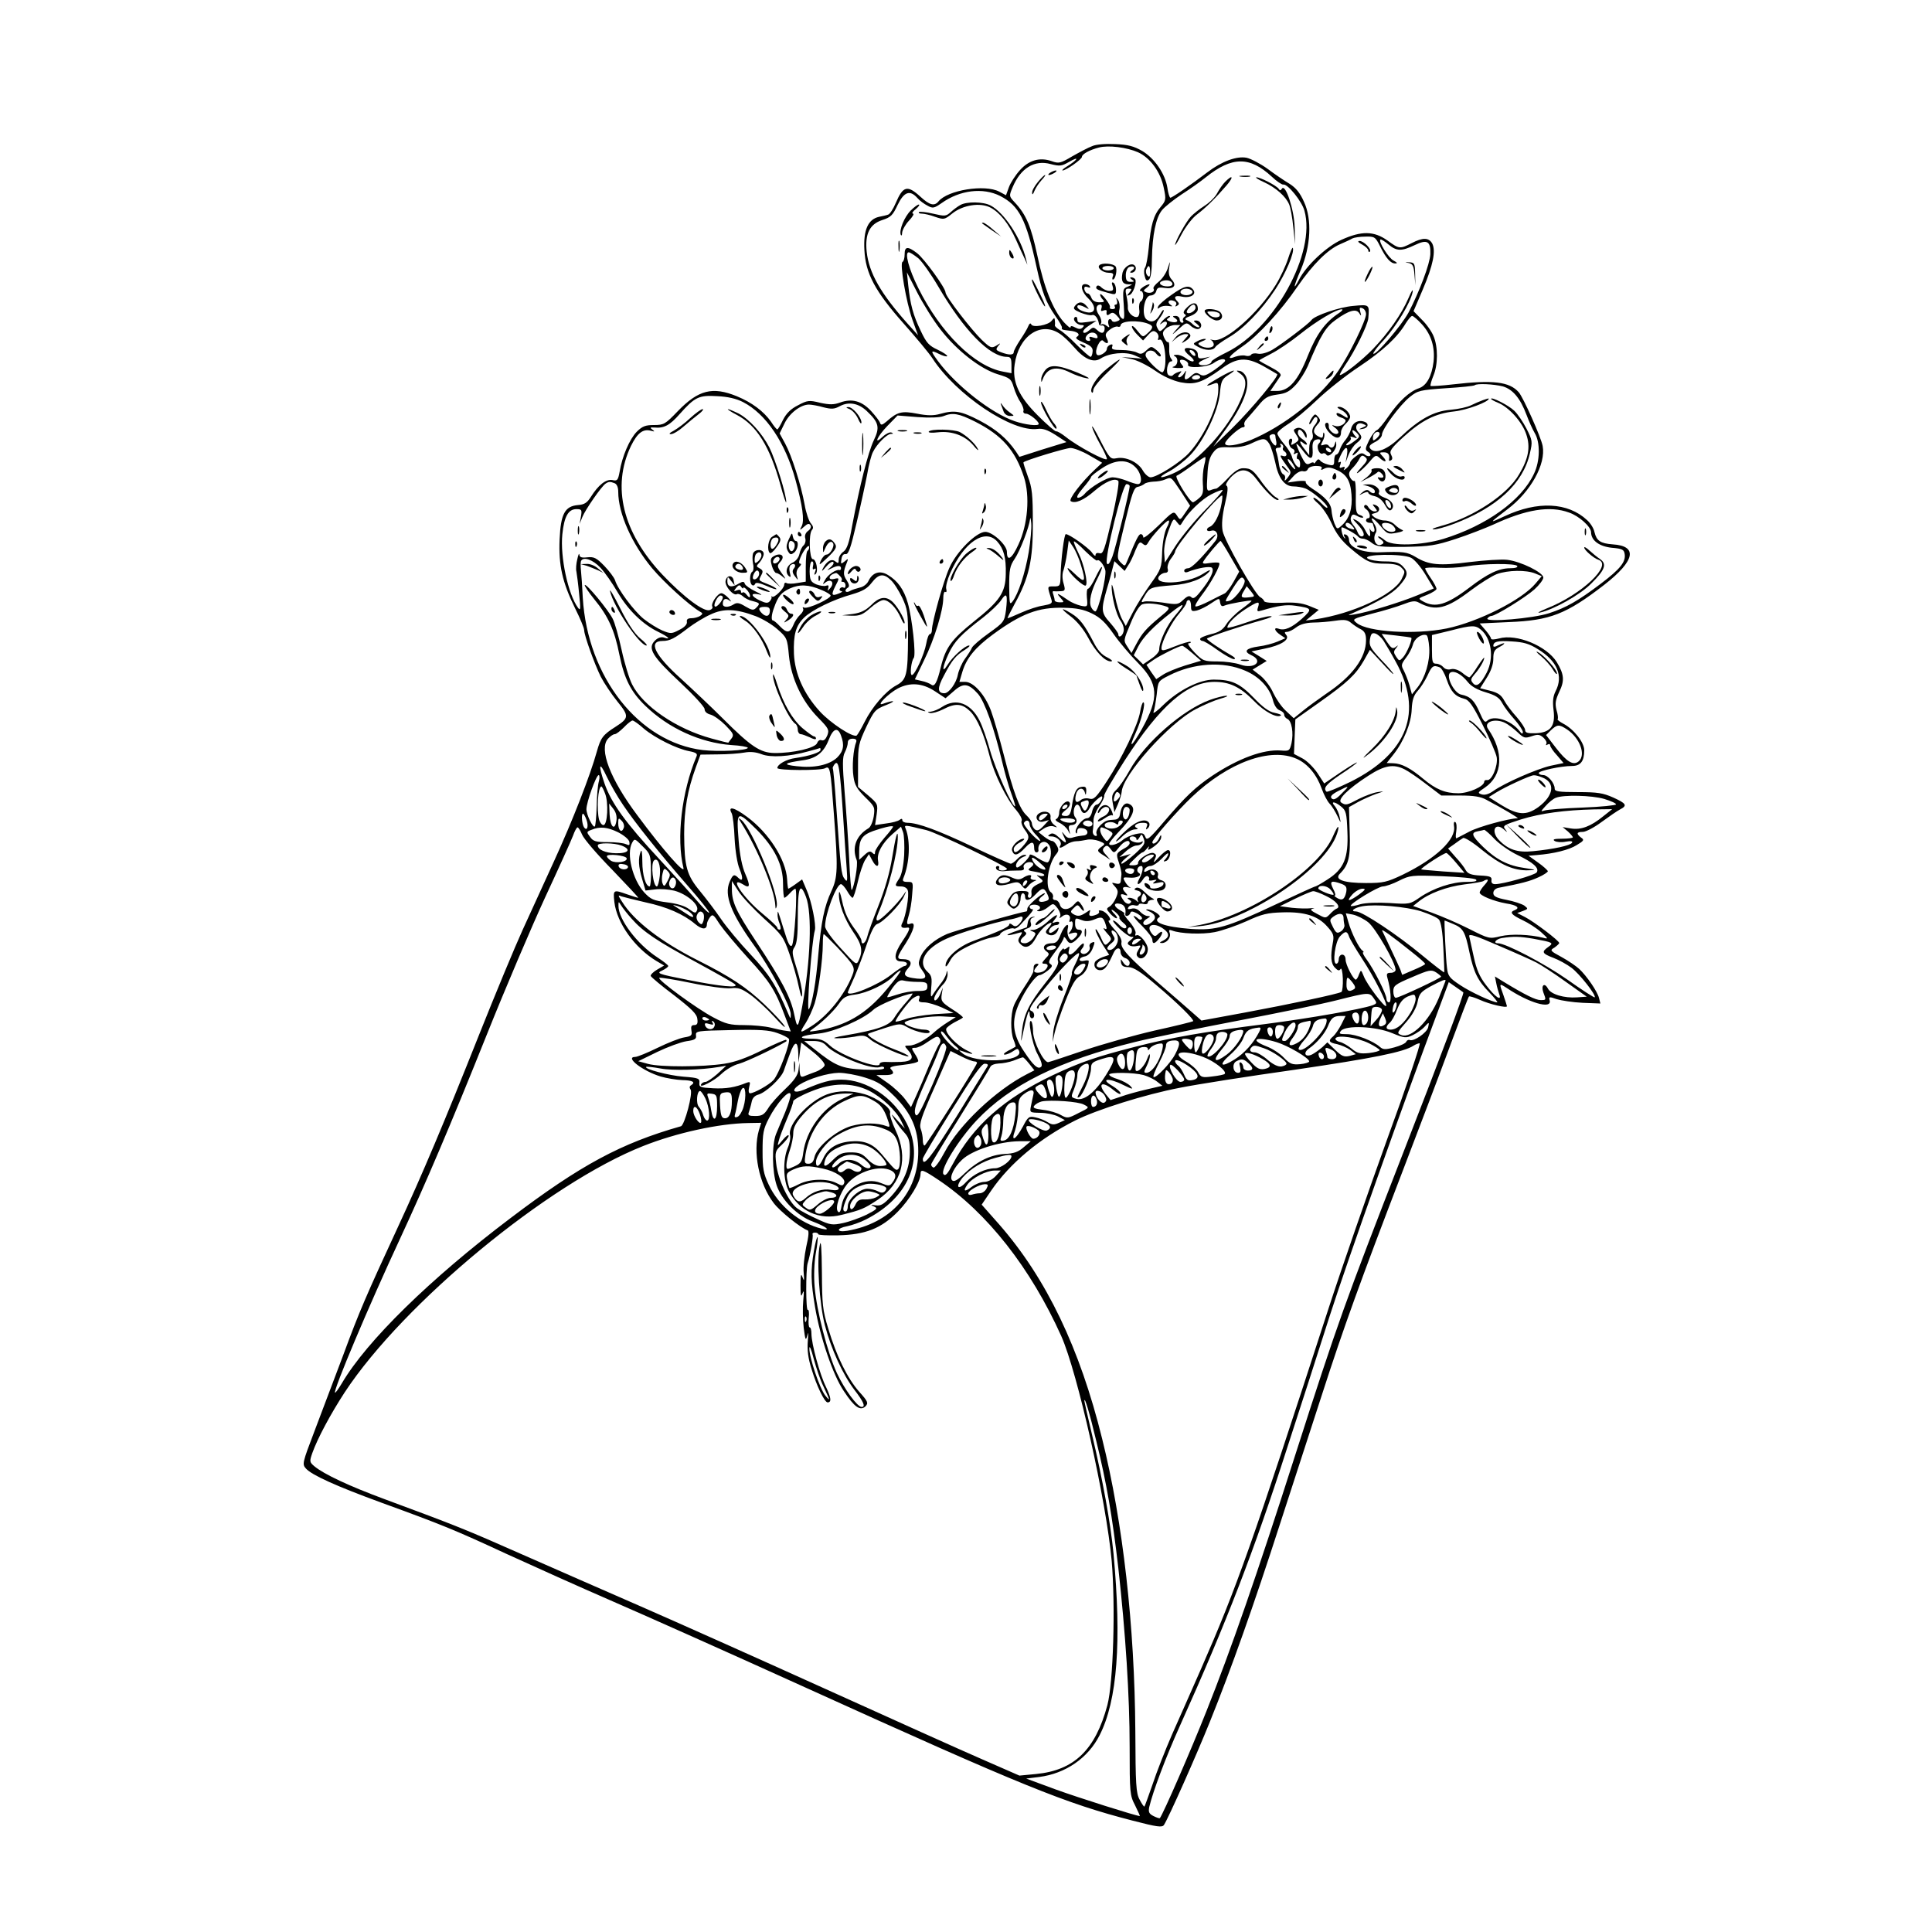 <?xml version="1.0" standalone="no"?>
<!DOCTYPE svg PUBLIC "-//W3C//DTD SVG 20010904//EN"
 "http://www.w3.org/TR/2001/REC-SVG-20010904/DTD/svg10.dtd">
<svg version="1.0" xmlns="http://www.w3.org/2000/svg"
 width="850pt" height="850pt" viewBox="0 0 850 850"
 preserveAspectRatio="xMidYMid meet">
<g transform="translate(0,850) scale(0.1,-0.1)"
fill="#000000" stroke="none">
<path d="M4805 7857 c-17 -6 -56 -27 -88 -45 -52 -31 -59 -32 -90 -21 -52 18
-100 5 -140 -40 -19 -21 -41 -55 -48 -74 l-13 -36 -30 16 c-63 33 -226 7 -267
-43 -18 -22 -39 -17 -80 21 -57 52 -76 47 -108 -28 -11 -26 -26 -49 -33 -51
-7 -3 -26 -7 -41 -10 -48 -11 -69 -58 -64 -146 5 -103 47 -182 174 -325 54
-61 110 -128 125 -151 104 -161 352 -327 463 -311 22 3 43 -4 78 -26 l49 -32
-104 -32 -103 -33 -15 23 c-39 57 -87 98 -159 136 -83 43 -111 48 -175 30 -28
-8 -56 -8 -101 1 -68 13 -87 8 -134 -34 -19 -16 -25 -18 -29 -7 -2 8 -20 31
-39 52 -41 45 -85 57 -137 38 -28 -10 -46 -10 -88 -1 -48 12 -56 11 -97 -11
-32 -16 -51 -35 -66 -64 -11 -23 -22 -42 -25 -42 -3 -1 -16 15 -28 34 -32 45
-83 84 -151 112 -106 43 -168 28 -259 -66 -55 -57 -61 -61 -105 -61 -37 0 -51
-5 -76 -30 -31 -32 -64 -108 -75 -176 -7 -37 -10 -41 -32 -36 -28 5 -62 -22
-95 -75 -16 -25 -28 -33 -56 -35 -58 -5 -76 -39 -81 -151 -5 -113 12 -189 68
-303 22 -44 40 -87 40 -96 0 -23 45 -148 73 -205 15 -29 48 -78 73 -109 52
-64 52 -73 -7 -111 -57 -36 -66 -49 -83 -109 -29 -105 -107 -305 -189 -484
-44 -96 -106 -232 -138 -302 -32 -70 -119 -279 -193 -465 -149 -375 -248 -610
-356 -843 -137 -296 -169 -369 -240 -562 -40 -106 -97 -257 -127 -336 -53
-139 -54 -144 -37 -163 26 -29 135 -78 329 -149 272 -99 328 -122 550 -225
116 -53 327 -148 470 -210 143 -62 526 -233 850 -380 959 -435 1143 -509 1438
-585 108 -28 130 -31 138 -19 21 33 143 307 202 454 94 233 191 506 310 875
58 179 141 435 185 570 94 291 166 490 354 980 77 201 173 454 213 563 41 110
75 201 78 203 2 2 24 -4 48 -15 44 -20 119 -37 119 -28 0 2 -7 24 -15 47 -20
55 -20 55 13 34 97 -66 200 -96 190 -56 -5 17 -2 18 31 6 20 -6 71 -14 114
-16 l78 -3 -6 24 c-7 29 -54 97 -87 128 -13 12 -48 36 -77 52 -52 28 -53 30
-32 42 11 8 21 17 21 20 0 10 -111 94 -150 114 l-35 18 25 9 c24 9 24 10 6 24
-11 7 -46 19 -78 25 -46 9 -58 16 -58 30 0 11 9 20 23 23 100 19 138 29 175
46 23 10 42 23 42 27 -1 4 -20 22 -43 38 l-42 30 35 3 c77 6 144 23 177 44 32
19 34 23 19 33 -22 17 -20 25 8 25 13 0 51 20 83 44 33 24 69 49 81 55 33 17
27 26 -30 52 -45 20 -69 24 -155 24 -86 0 -103 3 -103 15 0 25 -30 60 -51 60
-10 0 -19 4 -19 9 0 10 99 31 146 31 38 0 54 21 54 69 0 35 -46 93 -92 117
-17 9 -28 18 -25 20 3 3 1 21 -5 40 -7 29 -5 43 12 80 24 49 22 77 -11 131
-44 71 -177 126 -254 104 -19 -5 -35 -6 -35 -1 0 5 -11 22 -25 38 l-25 29 128
6 c182 7 253 35 420 164 136 106 149 171 37 178 -54 4 -71 16 -80 54 -3 16
-18 40 -33 53 -84 78 -217 85 -362 17 -71 -33 -71 -33 13 31 101 76 169 198
154 278 -7 38 -85 213 -105 236 -41 47 -114 55 -288 35 -52 -6 -97 -9 -100 -7
-2 3 3 22 12 44 21 49 21 128 1 175 -8 20 -31 53 -52 73 l-36 37 41 96 c45
106 58 169 41 202 -15 26 -41 27 -91 1 -51 -26 -54 -26 -106 12 -59 42 -114
43 -202 3 -65 -29 -156 -114 -187 -176 -28 -53 -24 -30 8 44 44 104 50 222 14
299 -17 39 -36 62 -63 79 -22 13 -65 42 -97 66 -32 23 -74 45 -93 49 -44 8
-109 -16 -172 -64 -72 -55 -155 -112 -163 -112 -3 0 -10 20 -13 44 -10 62 -56
129 -111 162 -37 21 -63 28 -119 30 -41 2 -84 -1 -101 -9z m202 -27 c53 -24
99 -86 113 -156 11 -52 10 -56 -14 -85 -31 -36 -43 -79 -52 -179 -4 -41 -11
-80 -16 -87 -5 -6 -6 -23 -2 -37 5 -20 9 -24 19 -16 8 7 13 40 13 92 2 104 17
179 44 213 12 15 51 46 87 70 36 23 84 57 106 75 115 92 193 93 290 3 22 -21
45 -36 51 -35 19 4 82 -74 93 -115 52 -185 -132 -519 -342 -623 -37 -18 -67
-36 -67 -41 0 -12 -38 -21 -52 -13 -8 5 -3 12 17 21 l30 14 -27 -6 c-23 -4
-28 -2 -28 15 0 13 -9 22 -25 26 -39 10 -44 -5 -10 -32 32 -26 14 -34 -19 -9
-11 8 -29 15 -40 14 -12 0 -15 -3 -8 -6 18 -7 15 -41 -5 -46 -10 -3 -3 -5 16
-6 29 -1 32 1 21 14 -16 19 -9 28 14 19 9 -4 15 -12 13 -18 -7 -18 85 -13 113
7 25 18 50 22 50 10 0 -5 -21 -22 -46 -40 -38 -26 -50 -30 -65 -20 -14 9 -22
8 -37 -6 -25 -23 -35 -21 -27 6 5 19 4 20 -5 5 -6 -10 -16 -18 -22 -18 -7 0
-6 6 2 15 11 13 10 14 -6 8 -10 -3 -21 -10 -24 -14 -3 -4 -11 -4 -18 0 -15 9
-6 61 10 61 7 0 7 4 0 13 -6 6 -9 26 -8 44 1 17 -1 30 -5 28 -3 -3 -11 6 -17
19 -9 20 -7 27 7 40 10 9 28 16 41 16 l23 0 -24 -27 c-16 -19 -11 -16 13 6 36
33 38 34 57 17 11 -10 27 -16 35 -13 20 8 10 37 -12 37 -13 0 -12 -3 4 -15 10
-8 14 -15 7 -15 -6 0 -18 6 -25 13 -7 8 -20 16 -28 19 -10 4 -5 10 18 18 20 8
32 19 32 30 0 30 -20 34 -46 9 -16 -15 -20 -25 -13 -30 8 -5 8 -8 0 -13 -6 -4
-9 -12 -6 -17 4 -5 1 -9 -4 -9 -6 0 -11 7 -11 15 0 8 -8 15 -17 15 -15 0 -16
-2 -3 -10 20 -13 6 -23 -21 -15 -17 6 -19 9 -8 16 8 5 9 9 3 9 -6 0 -19 -10
-30 -22 -13 -16 -14 -19 -2 -10 23 18 31 -2 9 -22 -18 -17 -20 -17 -29 1 -8
14 -5 24 9 42 10 13 19 28 19 35 -1 6 -7 -1 -15 -15 -18 -33 -38 -41 -60 -25
-25 18 -11 106 17 106 11 0 22 8 25 19 4 16 11 18 38 14 39 -6 54 11 30 37
-12 13 -15 29 -11 52 5 33 5 33 -7 -4 -7 -20 -24 -46 -40 -58 -15 -12 -25 -25
-22 -30 8 -13 -13 -23 -32 -16 -14 6 -14 8 3 21 10 8 15 14 9 14 -5 0 -19 -6
-29 -14 -11 -8 -14 -15 -8 -15 15 0 16 -36 1 -46 -6 -3 -9 -19 -7 -35 3 -15
-1 -30 -7 -33 -17 -6 -44 18 -43 40 1 10 -2 34 -6 52 -6 26 -5 32 9 32 15 0
16 -2 4 -17 -12 -14 -12 -16 0 -11 16 5 34 56 25 70 -3 4 -11 8 -17 8 -7 0 -6
-4 3 -10 12 -8 11 -10 -6 -10 -16 0 -21 6 -21 30 0 16 7 32 15 35 21 8 30 -4
12 -15 -9 -6 -10 -10 -3 -10 17 0 27 20 15 32 -15 15 -49 -7 -54 -35 -6 -33 1
-47 25 -48 22 0 22 0 -1 -10 -22 -8 -23 -13 -18 -80 4 -61 3 -69 -10 -58 -9 8
-13 22 -9 38 3 14 0 33 -6 41 -9 13 -10 12 -5 -2 3 -10 1 -18 -5 -18 -6 0 -7
-4 -4 -10 3 -5 -1 -10 -10 -10 -9 0 -14 3 -12 8 3 4 -6 21 -19 37 -13 17 -24
25 -24 19 0 -5 5 -15 12 -22 9 -9 6 -12 -15 -12 -18 0 -30 7 -35 19 -4 11 -11
20 -17 20 -5 0 -12 8 -14 17 -2 12 2 15 14 11 9 -4 14 -3 10 3 -3 6 -13 10
-21 10 -24 0 -16 -35 15 -64 36 -35 32 -67 -7 -60 -30 6 -49 20 -40 30 4 3 17
0 30 -7 21 -11 22 -11 9 4 -17 21 -35 22 -51 2 -10 -13 -7 -17 25 -31 21 -8
43 -13 50 -10 12 4 26 -14 30 -39 0 -5 6 -9 13 -7 7 1 12 -4 12 -11 0 -24 -13
-28 -32 -10 -17 15 -19 15 -37 -1 -11 -10 -22 -13 -25 -8 -3 6 8 19 26 30 l32
21 -42 -6 c-35 -5 -42 -3 -42 11 0 10 -5 14 -10 11 -15 -9 7 -35 28 -35 12 0
13 -3 5 -11 -8 -8 -17 -8 -32 0 -15 8 -21 8 -21 1 0 -6 -13 5 -30 23 -48 55
-87 152 -116 292 -28 130 -49 181 -101 236 -24 26 -24 27 -8 65 35 84 96 122
168 102 40 -10 48 -9 81 10 21 12 34 17 31 11 -4 -6 -21 -19 -39 -30 -17 -10
-26 -19 -21 -19 15 0 85 49 85 60 0 12 35 31 75 41 42 11 122 1 172 -21z
m-607 -192 c84 -43 115 -104 160 -311 25 -113 40 -155 83 -217 18 -25 31 -48
29 -52 -2 -8 0 -9 34 -13 34 -3 49 -16 33 -26 -10 -6 -2 -13 28 -26 33 -14 42
-23 40 -40 -1 -13 -5 -23 -9 -23 -4 0 -32 24 -62 54 -29 30 -63 59 -75 65 -11
7 -20 15 -20 19 1 4 1 14 0 22 -1 13 -3 13 -14 -1 -15 -20 -84 -32 -90 -16 -3
7 -8 4 -13 -8 -4 -11 -21 -39 -36 -61 -15 -23 -28 -47 -28 -53 0 -14 -21 -14
-55 -1 -24 9 -25 12 -14 27 13 15 12 15 -8 2 -21 -12 -26 -10 -64 26 -47 46
-159 191 -159 208 0 20 -93 148 -125 173 -42 32 -55 30 -55 -5 0 -16 -4 -31
-9 -33 -14 -5 16 -178 43 -254 l25 -69 -45 50 c-119 133 -171 224 -181 318 -8
78 13 121 69 139 37 12 46 21 67 66 28 58 54 68 87 31 10 -12 31 -27 45 -34
23 -13 29 -11 61 11 81 58 182 70 258 32z m1671 -220 c27 -55 48 -78 68 -77
11 0 8 4 -7 12 -22 10 -68 84 -59 93 2 3 18 -7 35 -21 37 -31 58 -31 117 -3
54 26 70 17 68 -40 -2 -43 -48 -165 -96 -257 -31 -57 -145 -191 -155 -181 -2
3 18 31 47 61 55 61 116 162 126 210 3 17 -5 5 -18 -26 -30 -70 -88 -153 -157
-225 -49 -50 -129 -114 -145 -114 -3 0 7 19 23 43 42 60 100 178 102 207 5 61
6 61 -67 54 -60 -5 -168 -42 -183 -62 -11 -16 -137 -111 -174 -132 -24 -13
-48 -19 -62 -16 -12 3 -26 1 -29 -4 -4 -6 -15 -8 -25 -5 -9 3 -29 1 -44 -4
-43 -17 -30 3 29 44 69 47 169 155 244 265 67 97 133 163 188 186 21 9 45 20
53 25 8 4 34 8 57 8 40 1 44 -1 64 -41z m-2031 -54 c17 -15 56 -70 87 -123
114 -195 227 -311 303 -311 16 0 20 -6 20 -36 l0 -36 -37 7 c-126 23 -276 172
-373 368 -42 84 -61 157 -42 157 6 0 24 -12 42 -26z m1020 -61 c0 -20 -3 -24
-11 -16 -7 7 -9 19 -6 27 10 24 17 19 17 -11z m-922 -253 c71 -92 176 -174
253 -197 53 -16 58 -20 69 -57 7 -23 20 -52 30 -66 9 -14 15 -31 13 -37 -3 -7
2 -13 11 -13 15 0 56 -33 56 -45 0 -11 -59 -4 -106 12 -101 34 -257 156 -337
264 -34 46 -34 51 4 32 16 -8 33 -13 36 -10 3 3 -16 16 -41 28 -39 18 -50 30
-75 83 -34 70 -46 117 -55 200 l-6 58 45 -88 c25 -49 71 -123 103 -164z m1020
203 c2 -8 -6 -13 -22 -13 -28 0 -43 15 -24 23 20 8 41 3 46 -10z m-312 -109
c-4 -12 -2 -15 9 -10 8 3 14 2 14 -2 -3 -19 2 -23 14 -13 11 8 18 6 31 -8 16
-17 16 -19 -1 -25 -10 -4 -19 -2 -21 3 -2 6 -8 9 -12 6 -5 -3 -6 -13 -3 -23 6
-14 4 -15 -9 -5 -8 7 -19 9 -23 5 -5 -4 -5 -2 -1 5 4 7 0 24 -9 37 -17 25 -13
46 7 46 5 0 7 -7 4 -16z m414 2 c0 -14 -29 -31 -38 -21 -6 6 18 35 29 35 5 0
9 -6 9 -14z m750 -28 c0 -28 -73 -177 -121 -248 -82 -121 -240 -245 -386 -306
-60 -24 -113 -31 -113 -15 0 14 63 71 78 71 7 0 10 5 7 10 -3 6 1 17 9 25 8 9
31 35 51 59 30 37 42 44 84 50 40 5 55 14 83 44 18 20 41 57 52 82 56 135 79
172 123 203 58 42 90 50 103 29 9 -14 10 -13 5 5 -5 18 -3 22 9 17 9 -3 16
-15 16 -26z m-120 4 c-60 -40 -98 -92 -136 -187 -43 -109 -83 -155 -135 -155
l-30 0 19 28 c10 15 22 32 26 39 4 8 -11 21 -44 38 -27 14 -50 27 -50 29 0 2
24 15 53 30 28 14 86 53 127 86 71 57 161 111 184 109 6 0 0 -8 -14 -17z m366
-49 c41 -45 58 -101 51 -165 -8 -63 -30 -104 -64 -116 -42 -14 -89 -58 -133
-122 -22 -32 -45 -60 -53 -63 -8 -3 -23 -23 -34 -45 -17 -35 -18 -41 -4 -50 9
-5 13 -13 9 -17 -4 -4 -14 -2 -22 4 -12 10 -20 9 -40 -6 -14 -10 -26 -23 -26
-29 0 -6 -8 -18 -17 -25 -11 -9 -14 -10 -9 -2 5 9 2 11 -9 7 -11 -5 -14 -2 -8
12 4 12 3 15 -5 10 -7 -4 -5 7 5 28 21 45 36 47 29 4 l-6 -33 13 34 c7 18 23
42 35 51 26 21 27 28 8 49 -20 22 -5 47 20 36 18 -7 18 -8 -1 -16 -19 -8 -19
-9 -1 -6 25 3 31 23 10 31 -27 11 -54 -3 -60 -32 -4 -15 -15 -36 -24 -47 -10
-11 -21 -30 -25 -42 -3 -13 -11 -23 -16 -23 -5 0 -9 -11 -9 -25 0 -23 -3 -25
-27 -19 -16 4 -31 12 -35 18 -6 8 -11 6 -18 -4 -5 -8 -10 -11 -10 -7 0 4 -8 4
-17 -2 -15 -8 -21 -2 -40 37 -12 25 -21 48 -19 49 2 2 15 -12 30 -32 32 -42
44 -39 41 9 -2 24 2 37 13 41 20 7 29 -2 14 -17 -13 -13 3 -52 18 -43 5 3 12
0 15 -5 10 -17 45 19 44 44 -1 17 -2 18 -6 4 -5 -20 -18 -23 -28 -8 -3 5 -13
6 -21 3 -14 -5 -15 -3 -5 16 7 12 10 27 7 34 -2 7 -5 4 -5 -6 -1 -15 -5 -16
-21 -7 -24 13 -25 28 -4 52 14 15 15 20 3 34 -12 14 -14 14 -26 -2 -7 -10 -13
-23 -13 -28 1 -6 7 0 14 13 9 16 15 20 21 12 4 -7 -1 -21 -10 -31 -10 -11 -14
-26 -10 -38 3 -11 1 -23 -5 -27 -5 -3 -10 -20 -10 -37 l0 -31 -20 26 c-24 30
-26 45 -5 27 8 -7 15 -8 15 -4 0 5 -9 15 -20 22 -11 7 -20 19 -20 27 0 22 15
18 28 -7 8 -17 11 -18 11 -7 1 22 -25 43 -45 35 -15 -6 -15 -8 -1 -29 14 -22
13 -24 -5 -36 -18 -11 -20 -11 -15 3 4 9 2 16 -3 16 -16 0 -11 -37 6 -44 8 -3
12 -11 8 -17 -5 -8 -3 -9 6 -4 10 6 12 4 7 -8 -3 -10 -2 -17 3 -17 6 0 10 -10
10 -21 0 -17 -3 -19 -14 -10 -8 7 -17 24 -21 38 -3 15 -20 42 -36 60 -16 19
-29 39 -29 46 0 7 21 25 48 42 26 16 83 64 127 106 44 42 127 108 185 146 105
70 169 130 205 191 11 17 23 32 28 32 5 0 25 -17 43 -37z m-1203 2 c22 -9 22
-18 -4 -41 -21 -19 -21 -19 -45 11 -13 17 -24 25 -24 18 0 -7 11 -23 24 -36
l25 -25 22 24 c17 19 25 21 36 12 8 -6 12 -17 9 -25 -3 -8 -1 -11 4 -8 24 15
39 -119 16 -142 -8 -9 -76 57 -76 74 0 23 32 28 46 8 8 -10 17 -16 20 -12 4 4
-4 15 -17 26 -24 19 -24 19 -46 -1 -17 -16 -25 -18 -41 -9 -12 6 -42 11 -67
11 -37 0 -46 3 -42 14 4 10 1 13 -9 9 -7 -3 -14 -10 -14 -17 0 -17 -38 -38
-45 -25 -11 17 16 72 28 60 18 -18 28 -12 17 9 -9 17 -7 24 12 39 12 10 28 16
35 14 7 -3 13 0 13 5 0 21 79 25 123 7z m-391 -43 c16 -10 44 -37 63 -59 46
-54 87 -71 118 -50 37 24 108 31 148 14 l34 -15 -45 4 -45 3 44 -9 c25 -5 70
-28 102 -50 37 -26 77 -44 113 -52 63 -12 94 -2 179 59 69 51 111 53 184 13
32 -18 60 -35 62 -36 9 -8 -113 -154 -194 -234 l-87 -85 61 85 c69 97 100 175
85 218 -5 15 -18 28 -29 30 -18 3 -18 2 3 -13 31 -23 28 -60 -12 -141 -63
-125 -191 -258 -289 -299 -58 -24 -67 -17 -13 11 26 14 68 46 92 71 60 62 124
195 131 273 5 53 9 62 37 80 49 31 19 23 -40 -11 -58 -33 -69 -44 -29 -29 24
9 25 8 25 -24 0 -72 -60 -203 -128 -278 -38 -42 -142 -108 -170 -108 -9 0 -25
14 -34 30 -21 37 -75 62 -115 54 -27 -5 -31 -2 -72 78 -23 46 -39 72 -36 58 4
-14 20 -48 36 -76 16 -28 29 -57 29 -63 0 -14 -129 55 -180 96 -19 15 -39 27
-43 25 -5 -1 -41 30 -81 70 -84 84 -113 148 -102 224 17 125 114 192 198 136z
m166 -11 c3 -10 -2 -11 -18 -6 -15 5 -20 4 -16 -4 4 -6 3 -11 -2 -11 -17 0
-21 12 -9 26 14 16 39 14 45 -5z m427 -72 c11 -17 -1 -21 -15 -4 -8 9 -8 15
-2 15 6 0 14 -5 17 -11z m25 -109 c0 -5 -9 -10 -21 -10 -11 0 -17 5 -14 10 3
6 13 10 21 10 8 0 14 -4 14 -10z m1332 -40 c44 -13 77 -53 104 -125 10 -27 26
-63 36 -80 25 -41 24 -123 -3 -179 -55 -118 -210 -229 -399 -287 -97 -29 -228
-33 -257 -6 -11 9 -23 17 -28 17 -5 0 -1 -6 10 -13 13 -10 15 -16 6 -21 -26
-17 -46 22 -27 52 4 8 1 23 -8 37 -25 37 -5 30 29 -11 28 -34 33 -35 70 -28
22 4 33 9 25 12 -8 3 -23 13 -33 23 -10 11 -30 19 -45 19 -15 0 -35 7 -45 14
-16 13 -16 14 4 19 23 6 22 28 -2 36 -12 4 -12 2 0 -12 12 -15 11 -17 -2 -17
-9 0 -20 8 -26 17 -5 10 -13 14 -17 10 -5 -5 -2 -12 6 -17 16 -10 23 -40 9
-40 -5 0 -9 -4 -9 -10 0 -5 7 -10 15 -10 8 0 15 -2 15 -4 0 -2 3 -11 6 -20 3
-9 1 -16 -4 -16 -6 0 -12 6 -15 13 -2 6 -2 2 0 -10 5 -31 -4 -29 -22 7 -8 16
-25 35 -38 41 -19 10 -19 8 6 -18 28 -30 35 -53 17 -53 -6 0 -13 8 -17 18 -3
9 -13 25 -21 34 -8 10 -12 24 -8 33 5 13 10 14 27 5 11 -7 23 -9 26 -7 2 3 -4
8 -14 11 -16 5 -19 16 -18 80 1 41 -2 73 -6 70 -5 -2 -13 4 -19 15 -8 16 -6
25 9 40 11 11 25 29 31 41 9 17 14 19 26 9 13 -10 10 -17 -18 -47 -18 -19 -24
-29 -12 -21 12 8 34 29 49 47 25 30 29 32 45 17 24 -22 36 -18 15 5 -18 19
-17 20 3 20 20 0 27 -10 23 -33 -1 -5 3 -6 9 -2 7 4 7 12 0 25 -8 15 0 28 54
77 80 73 140 104 225 113 55 6 151 42 151 56 0 4 -41 -11 -78 -29 -15 -8 -56
-17 -91 -20 -74 -6 -138 -42 -223 -123 -56 -53 -108 -73 -129 -48 -8 10 -3 17
20 29 17 8 31 23 31 33 1 25 79 130 122 165 36 29 45 31 160 39 66 4 123 10
126 13 9 9 85 5 124 -5z m-3343 -69 c101 -52 186 -178 231 -343 31 -113 40
-179 27 -203 -10 -19 -9 -20 11 -2 15 14 22 15 28 6 4 -7 0 -17 -11 -25 -11
-8 -16 -21 -12 -33 3 -11 -1 -25 -8 -31 -7 -6 -15 -23 -18 -38 -3 -15 -16 -31
-29 -37 -26 -11 -36 -42 -18 -59 9 -8 10 -5 5 15 -4 16 -2 30 5 34 16 10 25
-2 12 -17 -7 -9 -6 -19 5 -33 15 -20 15 -20 9 1 -4 14 -1 28 9 38 9 9 12 16 6
16 -7 0 -7 9 1 28 14 33 38 61 38 45 0 -7 -3 -14 -7 -16 -5 -3 -8 -35 -8 -71
l0 -65 -37 -6 c-21 -4 -42 -4 -48 0 -5 3 -10 0 -10 -8 0 -16 -44 -59 -53 -52
-4 3 -5 2 -3 -1 3 -3 -1 -12 -7 -19 -9 -10 -18 -9 -44 3 -40 19 -43 35 -5 27
19 -5 15 -1 -14 13 -23 11 -44 26 -47 33 -3 11 -8 12 -26 2 -32 -20 -51 -16
-51 10 1 22 1 22 16 2 l16 -20 -4 20 c-4 27 -32 26 -36 -2 -3 -23 35 -66 50
-57 5 3 17 -1 26 -9 9 -9 29 -19 45 -22 31 -8 32 -11 13 -30 -11 -11 -18 -10
-47 7 -26 16 -37 18 -51 9 -24 -15 -48 -14 -48 2 0 22 12 28 29 15 10 -8 9 -4
-3 10 -11 12 -25 22 -32 22 -17 0 -48 -46 -40 -59 3 -5 -2 -12 -11 -15 -25
-10 -112 54 -208 155 -175 185 -225 388 -139 567 28 57 53 76 87 67 18 -5 19
-4 7 5 -12 9 -10 10 10 9 41 -4 67 10 110 59 67 75 84 84 165 79 47 -2 85 -11
114 -26z m544 -39 c54 -51 59 -72 31 -130 -25 -53 -62 -199 -95 -376 -13 -75
-23 -102 -38 -113 -12 -8 -21 -23 -21 -35 0 -17 -2 -18 -15 -8 -17 14 -39 1
-56 -34 -6 -12 0 -8 14 9 14 17 29 27 33 22 4 -4 -1 -14 -12 -23 -18 -15 -18
-15 3 -5 27 14 43 14 43 1 0 -6 -3 -9 -7 -8 -15 4 -53 -22 -64 -45 -11 -19
-10 -20 2 -10 24 19 42 1 23 -23 -13 -15 -15 -16 -10 -2 3 12 1 15 -10 11 -8
-3 -27 0 -43 6 -24 11 -28 18 -29 57 0 24 4 44 10 44 6 0 8 -9 5 -20 -3 -13
-1 -18 6 -13 7 4 8 0 3 -13 -5 -12 -4 -16 3 -9 12 13 2 65 -13 65 -15 0 -19
110 -4 128 8 9 6 17 -5 30 -8 9 -21 46 -27 82 -16 88 -57 216 -86 269 l-24 44
21 43 c21 45 71 84 108 84 11 0 40 -5 64 -12 36 -9 48 -8 72 5 39 21 82 13
118 -21z m477 -47 c118 -60 176 -125 215 -244 27 -83 17 -209 -24 -296 -29
-64 -51 -78 -51 -33 0 30 -63 88 -95 88 -39 0 -127 -87 -158 -158 -26 -57 -77
-240 -77 -274 0 -10 -4 -18 -9 -18 -5 0 -12 -19 -16 -42 -8 -46 -50 -138 -63
-138 -10 0 -3 61 8 75 11 13 -7 176 -26 242 -17 59 -44 97 -87 123 -35 22 -68
12 -86 -26 -6 -13 -22 -26 -38 -29 -15 -4 -36 -10 -45 -16 -19 -10 -26 5 -7
16 7 5 5 15 -6 32 -16 24 -16 36 1 78 7 18 6 19 -10 5 -16 -13 -18 -12 -14 10
2 16 9 24 19 22 12 -1 22 27 47 135 18 76 39 173 47 215 7 43 19 88 26 100 17
35 61 78 78 79 12 0 12 2 3 6 -7 3 -24 -5 -38 -18 -42 -40 -26 -1 20 47 l45
46 88 -7 c53 -4 98 -2 113 4 42 17 68 12 140 -24z m1670 -85 c-14 -11 -29 -20
-35 -19 -5 0 -2 6 7 13 10 7 14 17 10 21 -4 5 2 5 13 1 16 -6 18 -5 8 5 -7 7
-13 18 -13 23 0 6 8 2 18 -7 16 -17 16 -19 -8 -37z m110 31 c0 -5 -7 -14 -15
-21 -12 -10 -15 -10 -15 2 0 8 3 18 7 21 9 10 23 9 23 -2z m-459 -8 c0 -5 2
-16 4 -25 2 -10 0 -18 -3 -18 -11 0 -32 37 -25 44 9 8 23 8 24 -1z m-27 -35
c8 -13 19 -49 26 -80 14 -71 41 -108 80 -108 16 0 40 -4 53 -9 30 -12 97 -69
97 -83 0 -6 -11 1 -25 16 -13 14 -29 26 -35 26 -6 0 3 -12 20 -26 17 -15 44
-54 59 -88 20 -44 43 -75 82 -108 72 -61 88 -68 153 -68 36 0 60 -5 70 -16 19
-19 19 -18 2 -53 -36 -68 -216 -152 -381 -176 l-40 -5 28 23 29 24 -44 18
c-31 12 -64 16 -118 13 -44 -2 -76 1 -78 7 -2 6 -10 14 -18 18 -24 14 -157
248 -165 291 -5 29 -2 65 10 118 13 54 15 78 7 81 -6 3 2 18 18 36 42 44 77
42 113 -6 43 -57 80 -93 95 -93 7 1 3 6 -10 13 -12 7 -38 35 -58 62 -40 57
-50 65 -85 65 -18 0 -39 -14 -68 -45 -23 -25 -46 -45 -51 -45 -4 0 -16 -3 -25
-7 -16 -5 -17 1 -13 65 2 52 9 79 24 99 18 24 26 27 75 25 36 -1 67 4 94 17
53 25 62 25 79 -1z m61 -18 c-3 -5 -1 -11 5 -15 16 -10 12 -28 -6 -21 -16 6
-14 -1 19 -46 19 -25 19 -27 2 -50 -10 -13 -15 -16 -12 -6 3 9 0 19 -7 21 -7
3 -16 23 -19 44 -3 21 -8 46 -12 56 -5 12 -2 17 10 17 10 0 13 5 9 12 -4 7 -3
8 5 4 6 -4 9 -11 6 -16z m-853 -33 l57 -33 -32 -30 c-58 -54 -118 -132 -106
-139 19 -12 57 4 104 45 48 41 90 59 105 44 5 -5 -8 -80 -28 -166 -32 -137
-39 -157 -54 -152 -11 3 -18 0 -18 -8 0 -7 -7 -2 -16 11 -15 21 -99 81 -115
81 -7 0 -21 -109 -23 -182 -1 -46 -2 -48 -30 -48 -30 0 -29 3 -10 -59 5 -15
-1 -19 -35 -25 -23 -3 -66 -17 -97 -31 -31 -14 -58 -25 -61 -25 -2 0 12 28 31
63 63 114 81 192 80 357 0 124 -3 154 -22 204 -12 33 -21 61 -19 62 8 9 186
63 207 63 14 0 51 -14 82 -32z m1063 23 c3 -5 2 -10 -4 -10 -5 0 -13 5 -16 10
-3 6 -2 10 4 10 5 0 13 -4 16 -10z m-557 -67 c-5 -20 -8 -57 -6 -82 3 -37 0
-49 -17 -63 -11 -10 -23 -17 -26 -18 -14 0 -84 113 -72 117 6 2 35 21 65 43
29 21 56 39 60 39 3 1 2 -15 -4 -36z m390 6 c19 -30 11 -32 -11 -3 -10 13 -14
24 -10 24 5 0 14 -9 21 -21z m-693 -14 c27 -26 34 -75 11 -75 -7 0 -30 7 -49
15 -20 8 -48 15 -62 15 -26 0 -99 -44 -124 -74 -8 -9 -20 -16 -28 -16 -9 0 -2
15 21 42 20 23 36 45 36 49 0 4 21 21 47 38 59 40 113 42 148 6z m819 -6 c-4
-8 -1 -8 12 -1 14 7 28 6 49 -3 48 -20 66 -47 71 -111 5 -61 -9 -106 -44 -137
-19 -17 -20 -16 -31 10 -6 15 -12 42 -13 58 -3 31 -28 59 -86 96 -17 11 -30
24 -27 29 3 4 -14 6 -37 3 l-43 -6 25 27 c14 16 32 25 42 23 9 -3 19 1 22 9 3
8 19 14 36 14 20 0 29 -4 24 -11z m-618 -102 l40 -62 -22 -32 c-22 -33 -22
-33 -36 -11 -14 21 -16 20 -81 -44 -37 -36 -67 -59 -67 -52 0 8 -5 14 -11 14
-9 0 -20 -21 -60 -119 -10 -24 -10 -24 -29 -5 -18 19 -18 22 19 174 31 129 40
156 57 158 10 2 23 8 29 13 5 5 23 9 40 10 16 0 39 4 50 9 29 12 26 14 71 -53z
m-2492 37 c10 -4 16 -18 16 -38 0 -95 60 -229 149 -336 53 -63 162 -162 209
-190 15 -8 15 -11 2 -20 -8 -5 -25 -10 -38 -10 -16 0 -22 -5 -20 -16 2 -10
-10 -24 -33 -35 -34 -18 -38 -18 -75 -3 -21 9 -58 32 -82 51 -43 35 -114 130
-126 170 -4 12 -25 40 -47 63 -35 36 -46 41 -75 38 -25 -3 -34 0 -35 12 -1 8
-5 -1 -9 -20 -5 -19 -7 -44 -4 -55 2 -11 8 -55 12 -99 7 -66 6 -75 -5 -60 -44
60 -79 224 -69 323 8 78 26 111 62 111 23 0 25 -3 20 -32 l-6 -33 12 30 c12
31 84 135 102 147 13 9 20 10 40 2z m2266 -13 c0 -21 -61 -269 -76 -310 -12
-30 -19 -39 -24 -30 -12 21 69 349 86 349 8 0 14 -4 14 -9z m333 -104 c-45
-45 -103 -116 -130 -157 l-48 -75 -3 41 c-2 24 6 64 19 99 20 55 23 57 36 39
15 -19 15 -19 26 0 27 45 84 99 126 121 25 13 48 21 50 19 3 -3 -32 -42 -76
-87z m71 26 c-8 -48 -31 -92 -50 -100 -21 -8 -17 -25 5 -18 24 7 36 -21 19
-44 -57 -72 -105 -121 -120 -121 -10 0 -18 -5 -18 -11 0 -6 6 -9 14 -6 48 19
100 27 108 19 12 -12 -7 -51 -50 -104 -22 -28 -32 -34 -40 -26 -9 9 -18 6 -36
-11 -23 -22 -28 -22 -91 -12 -36 5 -73 7 -82 4 -14 -5 -13 -1 3 25 22 38 27
39 122 47 74 5 136 29 163 61 8 10 -4 5 -29 -11 -69 -45 -227 -52 -191 -8 7 7
18 13 26 13 10 0 14 7 10 19 -2 10 4 29 14 42 10 13 19 28 19 32 0 24 188 247
207 247 2 0 1 -17 -3 -37z m1529 -38 c44 -15 96 -62 97 -86 0 -37 36 -63 91
-69 47 -4 54 -8 57 -28 5 -34 -19 -65 -105 -130 -99 -75 -153 -106 -228 -130
-70 -23 -282 -41 -271 -23 4 6 12 11 17 11 19 0 151 82 190 117 22 20 39 43
39 52 0 22 -99 71 -159 78 -25 3 -100 -2 -166 -10 -132 -17 -179 -13 -236 22
-39 23 -54 25 -161 21 -75 -2 -133 21 -133 55 0 10 -6 20 -14 23 -9 3 -11 0
-6 -9 5 -8 4 -11 0 -6 -9 7 -18 47 -11 47 9 0 66 -32 71 -41 4 -5 13 -9 22 -9
8 0 26 -8 39 -19 20 -16 40 -18 146 -17 109 2 134 6 223 35 55 18 129 47 165
63 144 67 249 84 333 53z m-2377 -174 c-16 -94 -46 -184 -71 -217 -13 -17 -14
-11 -15 66 0 74 3 90 24 121 24 35 64 140 68 176 1 10 3 1 5 -19 2 -21 -3 -78
-11 -127z m607 107 c-10 -21 -18 -61 -20 -106 -2 -70 -5 -77 -50 -140 -26 -36
-62 -93 -79 -126 l-31 -60 -18 33 c-9 18 -23 63 -30 100 -7 36 -14 56 -14 45
-2 -43 20 -130 39 -155 11 -16 17 -35 13 -48 -5 -21 -23 -30 -23 -11 0 5 -16
27 -35 49 -41 45 -42 57 -14 154 12 39 23 82 26 95 l6 23 22 -21 23 -22 15 24
c9 12 23 42 32 66 15 36 20 41 32 30 12 -10 17 -9 25 6 16 28 79 96 89 96 5 0
2 -15 -8 -32z m817 7 c14 -16 10 -18 -14 -9 -9 3 -16 10 -16 15 0 14 16 11 30
-6z m178 3 c17 -17 15 -28 -6 -28 -19 0 -42 18 -42 32 0 12 35 9 48 -4z
m-1741 -70 c29 -32 40 -73 38 -143 -1 -82 -26 -119 -141 -210 -98 -79 -124
-114 -145 -201 -16 -67 -28 -88 -42 -76 -7 5 -26 13 -42 16 l-30 7 41 85 c45
91 84 219 84 273 0 18 4 30 9 27 5 -4 7 3 4 13 -3 10 5 41 17 68 60 137 153
200 207 141z m368 -102 c24 -78 19 -84 -26 -41 -26 25 -37 32 -30 19 12 -25
71 -77 78 -70 11 10 -9 97 -32 142 -13 27 -23 50 -20 52 2 2 25 -17 50 -43 26
-25 49 -44 52 -41 8 8 29 -17 36 -43 6 -26 -31 -181 -44 -181 -5 0 -13 8 -18
18 -12 23 -1 73 29 130 12 24 20 45 18 47 -3 3 -15 -18 -28 -45 -13 -28 -28
-50 -33 -50 -5 0 -7 -18 -5 -40 4 -40 3 -41 -27 -35 -16 4 -41 14 -55 24 -46
32 -56 35 -36 13 19 -22 19 -22 -2 -22 -12 0 -22 4 -22 9 0 5 -3 17 -6 26 -4
9 -3 15 2 14 5 -1 19 -1 31 0 19 1 21 4 12 35 -6 20 -6 43 0 57 4 13 12 48 16
78 l7 53 19 -28 c11 -16 26 -51 34 -78z m658 36 l39 -67 -25 -45 c-14 -25 -32
-48 -39 -51 -7 -3 -37 -18 -66 -33 -29 -15 -57 -26 -62 -24 -5 2 7 23 26 48
40 51 86 135 78 143 -3 3 -22 3 -41 0 -29 -5 -35 -3 -28 8 14 23 70 89 75 89
3 -1 22 -31 43 -68z m795 -6 c16 -8 44 -42 64 -75 l36 -60 -72 -30 c-75 -31
-215 -74 -276 -84 -32 -5 -33 -5 -10 5 112 49 174 85 205 119 40 45 43 61 15
89 -15 15 -33 20 -78 20 -32 0 -66 6 -75 13 -26 19 154 22 191 3z m-3567 -43
c20 -21 54 -70 77 -110 46 -78 110 -140 178 -173 45 -22 59 -36 25 -25 -13 4
-27 -1 -40 -14 -33 -33 -11 -69 110 -182 60 -56 109 -109 109 -119 0 -11 10
-20 26 -24 15 -4 44 -25 66 -47 34 -35 38 -42 27 -57 -7 -9 -14 -18 -14 -19
-1 -2 -35 7 -75 18 -154 42 -301 142 -349 238 -12 23 -33 91 -46 151 -13 60
-31 123 -40 139 -20 39 -115 154 -122 147 -3 -2 16 -31 42 -63 61 -74 89 -136
110 -243 22 -107 50 -163 114 -225 102 -99 242 -163 379 -173 39 -2 72 -8 72
-12 0 -12 -129 -18 -198 -10 -281 34 -507 321 -528 670 -2 47 -6 101 -8 120
-2 19 -2 38 1 43 11 19 52 4 84 -30z m4034 7 c4 -6 -8 -10 -30 -10 -51 0 -99
-23 -180 -85 -100 -76 -150 -91 -204 -61 -23 13 -23 13 18 29 22 9 41 21 41
26 0 6 -11 27 -25 47 -14 20 -25 40 -25 43 0 4 28 5 63 3 34 -2 87 1 117 6 75
13 217 14 225 2z m79 -33 l29 -12 -27 -32 c-61 -73 -252 -169 -391 -198 -139
-28 -347 -16 -396 24 -21 17 -20 18 67 41 49 12 111 31 137 41 38 15 53 17 69
8 74 -40 122 -28 231 55 40 30 91 62 112 70 49 18 130 19 169 3z m-3059 -11
c8 -7 11 -16 8 -20 -4 -3 -1 -6 5 -6 7 0 12 -7 12 -16 0 -8 -4 -13 -9 -9 -5 3
-12 1 -16 -5 -3 -5 0 -10 7 -11 7 0 2 -5 -11 -10 -32 -13 -35 -7 -17 30 20 38
20 40 -4 34 -11 -3 -20 -1 -20 5 0 9 11 17 28 21 2 1 10 -5 17 -13z m224 -18
c13 -11 35 -46 50 -77 24 -51 26 -67 26 -176 -1 -163 -6 -186 -51 -210 -47
-25 -107 -95 -140 -161 -15 -30 -31 -57 -35 -60 -17 -10 -117 56 -163 107 -70
77 -109 165 -113 252 -3 85 8 124 45 160 35 34 130 80 210 102 47 14 67 25 87
51 30 39 52 43 84 12z m1556 1 c10 -15 -40 -85 -65 -92 -24 -6 -25 -8 15 56
31 48 39 55 50 36z m-2205 -36 c0 5 7 2 15 -7 8 -8 15 -21 15 -28 -1 -9 -5 -7
-14 4 -7 10 -16 15 -19 11 -4 -3 -7 -1 -7 5 0 7 -7 9 -17 5 -16 -6 -16 -5 -4
11 11 13 16 14 22 4 5 -7 9 -9 9 -5z m345 -9 c18 -7 36 -18 39 -23 8 -12 -102
-63 -117 -54 -5 3 -7 1 -4 -4 4 -6 -2 -18 -12 -27 -11 -10 -25 -31 -31 -47
-15 -35 -28 -36 -59 -4 -13 14 -26 25 -30 25 -9 0 -7 26 4 55 18 52 33 69 70
86 43 19 82 18 140 -7z m1880 -32 c-35 -4 -39 1 -23 27 l13 22 19 -23 c18 -23
18 -23 -9 -26z m-1069 -56 c-7 -51 -9 -54 -76 -102 -38 -27 -71 -56 -74 -64
-3 -8 -17 -30 -31 -49 -13 -18 -27 -50 -31 -70 -7 -37 -39 -81 -59 -81 -31 0
-32 23 -2 78 36 69 53 89 92 113 17 11 25 19 18 19 -17 0 -73 -50 -94 -85 -27
-43 -23 -9 5 50 25 53 53 83 151 158 33 26 69 60 80 77 24 36 29 25 21 -44z
m-1246 56 c0 -15 -28 -47 -35 -40 -8 8 13 48 25 48 6 0 10 -4 10 -8z m2208
-36 c19 8 115 25 118 21 2 -2 -18 -18 -44 -37 -26 -19 -56 -49 -67 -67 -15
-24 -32 -35 -67 -43 -27 -7 -48 -16 -48 -21 0 -5 5 -9 11 -9 6 0 36 -18 66
-40 31 -22 63 -40 72 -40 9 1 4 8 -14 18 -46 26 -105 66 -105 72 1 6 147 55
240 81 36 10 54 18 40 18 -14 1 -62 -12 -107 -28 -46 -16 -83 -26 -83 -22 0
17 34 51 78 80 58 37 66 38 57 10 -6 -19 -4 -21 16 -15 71 21 108 27 148 21
75 -11 76 -14 29 -57 -45 -40 -77 -54 -103 -44 -23 8 -18 -10 8 -27 l22 -15
-35 -15 c-19 -8 -56 -18 -82 -21 -57 -8 -68 -22 -34 -38 58 -26 15 -64 -47
-42 -22 8 -67 14 -101 14 -59 0 -64 2 -101 40 -21 22 -33 40 -25 40 7 0 11 3
8 6 -4 3 -34 -6 -67 -19 -53 -21 -61 -23 -61 -8 0 27 45 115 79 153 17 20 31
41 31 47 0 6 5 11 10 11 6 0 10 -12 10 -26 0 -23 3 -25 26 -20 15 4 43 18 63
32 36 24 36 24 39 3 3 -15 8 -19 20 -13z m-255 -5 c16 -6 11 -13 -30 -46 -60
-50 -78 -70 -104 -119 l-21 -39 -18 28 c-18 27 -17 28 14 102 19 47 39 79 51
84 20 8 72 3 108 -10z m39 -37 c-37 -42 -72 -116 -72 -153 0 -9 -16 -27 -36
-40 l-35 -24 -20 20 -21 20 20 39 c21 41 68 89 142 147 62 49 69 46 22 -9z
m-1785 16 c-1 -22 -17 -26 -35 -8 -19 19 -14 28 12 28 19 0 24 -5 23 -20z
m1417 -9 c37 -18 60 -40 95 -90 25 -36 74 -94 108 -128 90 -91 94 -152 17
-290 -45 -79 -61 -91 -29 -21 27 59 47 138 35 138 -4 0 -10 -19 -14 -42 -9
-56 -79 -203 -146 -305 -47 -72 -57 -82 -77 -77 -13 4 -30 1 -38 -6 -20 -17
-29 -7 -21 25 7 29 32 34 39 8 3 -13 5 -12 6 5 1 19 -3 23 -21 20 -23 -3 -33
-23 -43 -90 -5 -29 -11 -38 -25 -38 -26 0 -25 8 2 29 13 11 18 23 14 30 -11
18 -46 -16 -46 -45 0 -12 -6 -24 -12 -27 -8 -2 -2 -10 13 -17 15 -7 32 -22 38
-34 11 -21 11 -21 5 2 -4 15 -1 22 10 22 21 0 30 18 16 35 -12 15 -5 55 10 55
5 0 12 -9 15 -21 8 -23 24 -21 39 6 11 20 49 55 54 51 7 -7 -12 -36 -23 -36
-7 0 -16 -13 -20 -30 -4 -19 -13 -30 -23 -30 -21 -1 -55 -46 -49 -63 3 -7 6
-4 6 5 1 13 8 17 24 14 27 -4 29 -31 2 -32 -11 -1 -30 -4 -43 -8 -17 -6 -28
-3 -38 11 -14 17 -14 17 -5 -4 18 -35 13 -38 -17 -10 -20 19 -31 24 -42 17
-12 -8 -11 -10 6 -10 25 0 49 -24 39 -40 -9 -14 2 -13 28 5 12 8 31 14 42 14
11 0 31 3 45 6 14 4 39 1 55 -5 27 -11 29 -13 13 -24 -24 -17 -23 -21 10 -41
l27 -18 -19 22 c-16 17 -17 24 -7 34 10 9 15 8 27 -8 15 -20 16 -20 38 8 21
27 46 36 46 17 0 -5 -8 -14 -17 -19 -44 -25 -44 -25 -30 -67 7 -21 12 -45 11
-51 -1 -7 -2 -20 -3 -29 -1 -11 -7 -15 -22 -11 -20 5 -20 5 -4 -13 15 -17 16
-24 5 -50 -7 -17 -20 -34 -29 -39 -14 -8 -14 -11 3 -30 11 -12 23 -21 28 -21
5 0 2 7 -6 16 -23 23 -20 30 4 9 11 -10 18 -20 15 -23 -2 -2 5 -12 17 -22 13
-10 17 -19 11 -23 -6 -4 -18 2 -28 13 -10 11 -22 20 -27 20 -5 0 8 -17 29 -37
21 -20 45 -36 53 -35 10 2 9 -2 -5 -13 -16 -13 -17 -17 -6 -24 7 -5 22 -6 33
-3 18 4 19 3 7 -16 -10 -17 -11 -24 -2 -33 16 -16 43 6 43 35 0 25 -37 69 -50
61 -6 -3 -7 0 -4 8 3 8 -9 31 -26 51 -18 20 -28 36 -24 36 5 1 -4 8 -19 16
-30 17 -29 35 3 27 18 -5 25 -21 21 -45 -2 -13 17 -9 22 5 3 9 9 9 30 -2 14
-8 24 -18 21 -23 -4 -6 -11 -5 -17 1 -6 6 -15 11 -19 11 -4 0 12 -20 37 -44
25 -25 45 -52 45 -60 0 -23 12 -19 33 9 18 26 11 35 -11 13 -9 -9 -15 -8 -26
7 -26 36 10 49 52 19 28 -19 28 -38 0 -52 -17 -8 -18 -11 -7 -11 22 -1 43 25
35 45 -5 12 -2 15 11 10 36 -14 131 -18 187 -7 32 6 95 28 140 48 69 32 93 37
159 39 98 3 156 -16 197 -63 27 -30 30 -39 24 -71 -11 -59 -9 -92 10 -110 12
-13 19 -14 24 -5 4 7 9 -12 10 -42 1 -29 -2 -56 -6 -59 -14 -9 -227 -54 -426
-91 l-190 -35 -42 37 c-24 21 -89 78 -146 127 -129 111 -170 155 -164 179 3
12 -9 34 -31 58 -19 21 -30 39 -24 39 17 0 -10 38 -31 43 -10 3 -16 2 -13 -3
3 -4 -2 -11 -11 -14 -26 -10 -36 -7 -30 9 5 14 4 14 -16 0 -26 -17 -37 -18
-57 -6 -12 8 -12 12 3 26 16 16 18 16 31 -1 8 -11 14 -14 14 -9 0 6 -6 18 -13
27 -12 17 -14 17 -31 -2 -23 -26 -55 -26 -62 0 -3 11 -12 20 -20 20 -8 0 -13
6 -10 13 2 6 -2 17 -10 22 -27 20 -12 125 24 167 11 13 12 21 3 37 -6 12 -15
21 -21 21 -6 0 -22 9 -35 19 l-25 20 24 16 c14 9 32 13 43 9 18 -6 18 -6 1 8
-11 8 -17 23 -15 34 3 21 -27 31 -51 15 -23 -15 -5 -44 21 -35 l23 6 -24 -26
c-19 -20 -27 -23 -38 -15 -7 6 -13 18 -13 26 0 8 -11 24 -24 36 -30 28 -57 99
-100 267 -19 74 -44 161 -56 193 -26 70 -77 127 -113 127 l-26 0 13 44 c18 60
56 107 135 165 124 91 199 120 311 117 56 -1 87 -7 124 -25z m-1479 -12 c29
-11 73 -37 96 -58 41 -36 43 -40 50 -116 10 -99 57 -200 129 -273 45 -46 49
-53 40 -77 -7 -17 -15 -25 -25 -22 -8 4 -16 -2 -20 -12 -7 -22 -107 -45 -188
-44 -62 1 -103 28 -227 152 -53 53 -136 131 -183 174 -117 105 -147 167 -82
167 32 0 53 11 114 58 25 19 69 46 96 58 58 28 113 26 200 -7z m2663 -58 c16
-9 22 -21 22 -47 0 -78 -60 -159 -175 -236 -33 -23 -79 -56 -101 -74 l-42 -34
-35 33 c-19 17 -43 53 -55 78 -11 26 -36 59 -55 75 l-36 28 31 19 31 19 -33
21 -34 21 57 12 c72 14 113 40 96 60 -9 11 -8 14 3 14 9 0 27 9 41 20 17 13
41 20 74 21 26 0 71 4 98 8 40 6 54 4 70 -10 11 -9 30 -22 43 -28z m527 -1
c47 -39 59 -124 26 -189 -27 -52 -45 -66 -61 -46 -11 13 -9 19 7 38 21 23 43
60 43 73 0 4 -13 -13 -30 -39 -16 -26 -32 -47 -36 -47 -3 0 -18 9 -32 21 -16
12 -34 18 -48 15 -13 -4 -27 0 -34 9 -7 8 -21 15 -31 15 -17 0 -19 8 -19 63
l0 63 83 20 c92 24 108 24 132 4z m-428 -49 c9 -14 34 -56 54 -93 121 -219 53
-401 -198 -527 -56 -27 -103 -47 -107 -44 -16 16 -1 33 64 77 39 25 70 49 70
51 0 3 -32 -16 -72 -43 l-72 -49 -30 46 c-17 25 -47 55 -67 65 l-36 19 3 76 3
76 103 73 c126 89 162 123 198 185 l27 48 52 -56 c28 -31 51 -54 51 -50 0 4
-24 32 -54 63 -46 49 -53 61 -49 88 4 25 9 31 23 27 11 -3 27 -17 37 -32z
m122 13 c6 -6 -19 -67 -36 -86 -16 -17 -17 -17 -30 2 -12 18 -13 24 -1 38 11
15 11 15 -2 5 -13 -9 -19 -5 -38 23 l-23 35 63 -7 c35 -4 65 -8 67 -10z m79
-43 c4 -61 -18 -133 -52 -176 l-24 -30 -11 40 c-6 22 -18 51 -25 65 -12 22
-12 27 9 55 13 16 27 43 31 58 6 27 37 49 59 43 6 -1 11 -26 13 -55z m478 -7
c85 -52 113 -118 78 -185 -11 -22 -14 -44 -9 -83 9 -71 -13 -99 -79 -102 -35
-1 -46 2 -46 14 0 8 -17 34 -37 57 -21 23 -46 56 -55 73 -13 24 -27 34 -62 43
l-44 11 29 46 c19 30 29 59 29 84 0 31 5 40 28 52 15 8 23 15 19 16 -5 0 -17
-5 -28 -10 -10 -6 -19 -7 -19 -2 0 19 18 24 81 20 52 -3 77 -10 115 -34z
m-1521 -17 l39 -34 -70 -21 c-38 -12 -82 -30 -98 -41 l-29 -19 -22 31 -21 32
33 23 c30 20 108 59 124 61 3 1 23 -14 44 -32z m234 -78 c61 -26 106 -74 121
-128 6 -25 18 -42 30 -46 11 -4 20 -12 20 -20 0 -7 7 -15 14 -18 19 -8 28 -62
18 -107 -8 -33 -10 -35 -46 -32 -77 6 -186 -34 -301 -110 -76 -51 -118 -91
-213 -202 -66 -78 -77 -86 -83 -68 -7 17 -12 19 -44 12 -20 -5 -45 -16 -56
-26 -21 -19 -59 -29 -59 -16 0 4 17 26 38 48 71 73 85 113 47 128 -17 6 -32
-12 -37 -44 -2 -17 -10 -25 -23 -26 -36 -2 -41 -4 -64 -25 -12 -12 -20 -28
-17 -36 4 -9 1 -13 -6 -10 -7 2 -12 13 -10 23 2 10 3 30 3 43 -1 14 10 41 24
62 14 20 25 42 23 48 -2 6 40 77 92 158 154 238 274 343 393 343 67 0 113 -22
174 -84 46 -48 104 -78 119 -63 3 2 -10 7 -29 11 -23 4 -51 24 -91 66 -62 64
-97 80 -176 80 -62 0 -152 -45 -219 -109 -29 -29 -50 -44 -46 -34 4 10 10 45
14 77 6 59 6 60 54 84 107 55 238 64 336 21z m855 15 c8 -3 22 -27 31 -54 18
-53 37 -74 76 -84 22 -5 37 -26 82 -115 31 -61 59 -125 62 -143 6 -37 -22
-105 -43 -100 -7 1 -12 -2 -12 -7 0 -21 -68 -51 -114 -51 -58 0 -99 17 -155
64 -56 47 -95 67 -131 68 l-29 1 30 38 c45 57 78 137 80 199 2 41 9 61 26 80
13 14 32 44 43 67 20 44 26 48 54 37z m124 -65 c15 -19 42 -34 79 -45 43 -13
59 -23 72 -47 9 -17 33 -49 54 -72 20 -23 37 -48 37 -56 -1 -10 -5 -8 -15 5
-37 48 -115 72 -143 44 -9 -9 -16 0 -32 37 -23 53 -41 71 -81 79 -32 6 -70 83
-48 97 17 10 49 -7 77 -42z m-2345 -40 l47 -31 36 31 c42 38 65 35 107 -12 29
-34 71 -150 106 -298 11 -47 29 -110 40 -139 11 -30 19 -55 17 -57 -9 -10 -87
163 -110 245 -14 51 -35 110 -46 131 -39 78 -104 101 -165 61 -16 -11 -39 -20
-50 -21 -16 -1 -16 -2 -3 -6 9 -2 35 5 57 16 55 29 84 26 120 -9 31 -32 59
-96 86 -200 20 -78 74 -187 116 -234 17 -20 27 -40 24 -47 -4 -6 2 -24 14 -40
23 -31 21 -39 -12 -76 -24 -26 -37 -29 -37 -8 0 8 12 21 28 29 15 8 22 15 16
16 -23 0 -58 -36 -51 -53 9 -25 25 -21 57 13 28 30 40 30 40 -2 0 -10 4 -18
10 -18 5 0 9 3 9 8 -6 34 27 52 46 25 13 -17 11 -61 -4 -76 -4 -4 -24 4 -44
17 -20 14 -37 20 -37 14 0 -13 -50 -61 -57 -54 -10 10 7 37 29 46 15 5 17 9 7
9 -9 1 -24 -8 -34 -19 -10 -11 -23 -20 -28 -20 -5 0 -80 33 -166 74 -154 73
-243 106 -288 106 -13 0 -23 5 -23 11 0 8 -4 8 -12 2 -7 -6 -34 -13 -60 -16
l-48 -7 7 47 c6 45 5 47 -38 84 l-44 37 0 94 c0 86 3 98 36 169 35 73 39 78
90 98 47 19 32 22 -18 4 -30 -10 26 46 67 68 54 28 108 24 163 -12z m-1280
-165 c49 -41 145 -89 200 -99 30 -6 37 -11 31 -24 -65 -154 -89 -360 -57 -490
7 -31 -92 82 -203 232 -120 160 -170 292 -129 337 10 11 23 20 30 20 6 0 24
14 40 30 16 17 33 30 38 30 5 0 28 -16 50 -36z m3790 25 c12 -6 36 -24 53 -40
28 -27 33 -28 63 -18 27 9 35 8 51 -6 11 -10 17 -22 13 -28 -3 -6 -1 -7 5 -3
7 4 12 3 12 -3 0 -6 13 -26 30 -44 l29 -34 -57 -12 c-61 -14 -203 -76 -252
-111 -20 -14 -37 -19 -51 -15 -19 6 -18 9 14 30 79 54 84 157 14 258 -22 31
31 49 76 26z m271 -28 c57 -38 85 -113 51 -141 -23 -19 -52 -2 -99 59 l-44 57
21 21 c28 26 36 27 71 4z m-3194 -27 c16 -42 11 -69 -17 -97 -35 -33 -101 -47
-178 -38 -64 7 -57 14 27 26 59 8 92 34 114 90 19 50 40 58 54 19z m67 -28
c-13 -32 -19 -110 -12 -153 5 -37 16 -55 51 -90 42 -41 44 -44 38 -85 -4 -24
-14 -47 -23 -52 -54 -32 -74 -84 -52 -140 7 -17 -11 -121 -22 -132 -2 -3 -8
60 -11 138 -4 79 -13 211 -20 293 -10 122 -10 155 1 175 7 14 13 33 13 43 0
11 8 17 21 17 14 0 19 -5 16 -14z m-157 -35 c0 -11 -48 -27 -110 -36 -40 -5
-80 -28 -80 -44 0 -11 190 -12 210 -1 22 12 24 1 39 -205 18 -237 17 -274 -11
-335 -32 -69 -45 -134 -58 -282 -10 -120 -26 -211 -41 -238 -12 -22 12 299 26
347 7 22 -15 130 -36 177 l-20 47 -29 -21 c-15 -11 -30 -20 -32 -20 -1 0 -4
18 -5 41 -5 87 -81 205 -176 275 -58 43 -86 49 -68 16 5 -9 11 -60 13 -112 3
-55 12 -111 22 -134 17 -41 14 -58 -6 -38 -18 18 -24 15 -38 -18 -25 -59 6
-138 108 -280 70 -97 162 -270 161 -303 0 -21 -1 -21 -11 3 -53 125 -83 173
-166 261 -49 52 -107 122 -130 156 -23 34 -65 89 -92 122 -59 71 -69 108 -70
251 0 109 15 194 51 293 l21 57 77 1 c42 0 94 4 116 8 27 5 51 2 75 -7 40 -16
123 -11 205 12 28 7 51 14 53 15 1 0 2 -3 2 -8z m2096 -40 c48 -22 87 -69 109
-131 9 -25 24 -54 34 -65 11 -11 26 -36 35 -55 16 -34 16 -34 10 -5 -3 17 -13
38 -21 48 -21 23 -1 22 28 -2 21 -17 24 -29 27 -110 5 -115 -15 -164 -87 -210
-26 -17 -51 -31 -54 -31 -4 0 -82 -36 -174 -79 -217 -102 -262 -115 -373 -108
-117 9 -175 30 -139 52 11 7 -34 36 -55 34 -6 0 -4 -3 4 -6 32 -13 40 -30 21
-47 -19 -18 -41 -21 -41 -6 0 5 8 14 18 19 14 9 15 10 1 11 -9 0 -24 9 -33 19
-11 12 -25 17 -38 13 -15 -4 -19 -2 -13 7 4 7 16 11 26 8 11 -3 19 -1 19 3 0
4 9 6 20 3 11 -3 20 0 20 6 0 6 8 11 18 12 11 0 12 2 4 6 -7 3 -24 16 -38 30
-15 15 -29 21 -37 16 -9 -5 -7 -8 6 -11 19 -4 23 -17 7 -27 -6 -4 -7 -12 -4
-18 5 -8 3 -8 -7 1 -7 6 -20 12 -28 12 -13 0 -13 -2 -2 -9 10 -6 10 -10 1 -16
-6 -4 -18 1 -25 11 -19 26 -18 35 3 27 14 -5 15 -3 5 8 -20 20 -15 31 10 25
12 -3 16 -3 9 0 -7 3 -17 15 -23 26 -10 18 -8 19 18 17 34 -4 61 10 43 21 -13
8 -5 30 11 30 11 0 7 -28 -9 -57 -16 -29 -1 -30 16 -3 7 12 17 18 22 15 6 -4
8 -10 5 -15 -3 -4 5 -6 17 -3 19 4 20 3 8 -6 -12 -9 -9 -10 14 -5 22 5 28 4
24 -7 -5 -16 -58 -26 -58 -11 0 6 -7 12 -14 15 -10 4 -13 1 -9 -9 6 -16 42
-28 70 -22 27 5 29 38 3 45 -12 3 -19 11 -16 19 8 21 -19 37 -43 24 -17 -9
-20 -8 -15 5 4 8 15 15 26 15 10 0 32 15 49 32 16 18 29 28 29 22 0 -5 -6 -16
-12 -23 -11 -11 -10 -13 2 -9 18 6 26 48 9 48 -7 0 -25 -15 -41 -32 -21 -24
-26 -26 -18 -10 9 18 8 23 -5 29 -18 6 -71 -29 -68 -45 1 -5 -8 -9 -21 -9 -24
0 -24 0 5 28 16 16 32 29 36 29 3 0 12 8 20 18 8 9 11 11 7 3 -5 -10 -3 -12 7
-6 29 17 49 39 48 54 0 10 -3 8 -9 -6 -8 -20 -30 -33 -30 -18 0 13 107 135
173 198 161 153 347 221 463 168z m-1997 -246 c6 -93 13 -199 16 -235 4 -58 3
-63 -9 -47 -15 19 -17 40 -37 322 -6 88 -13 162 -15 164 -2 2 2 11 8 19 18 21
23 -15 37 -223z m-968 44 c53 -79 157 -209 283 -354 53 -60 96 -114 96 -120 0
-5 -19 12 -43 40 -23 27 -102 115 -176 195 -148 159 -211 246 -241 332 -29 84
-24 103 9 32 16 -34 48 -90 72 -125z m3439 156 c16 -8 59 -37 95 -65 l66 -50
82 0 c62 0 92 -5 117 -19 79 -42 144 -81 137 -81 -40 -1 -171 -37 -211 -58
-28 -15 -54 -28 -58 -30 -4 -2 -4 12 -1 31 3 19 1 37 -4 40 -6 4 -8 -4 -6 -17
11 -58 -80 -144 -227 -215 -68 -32 -83 -36 -160 -36 -98 0 -141 15 -115 41 39
39 47 73 43 185 l-3 108 39 22 c22 12 58 28 80 36 39 13 40 13 6 8 -19 -3 -56
-17 -82 -30 -53 -28 -57 -29 -77 -16 -19 12 29 60 119 118 71 46 111 53 160
28z m-3545 -52 c-5 -16 -9 -65 -10 -111 -1 -45 -5 -85 -8 -88 -8 -8 -37 51
-37 76 0 30 43 150 54 150 4 0 5 -12 1 -27z m4149 17 c60 -22 53 -80 -16 -131
-53 -38 -90 -36 -166 11 l-52 33 32 20 c42 26 149 75 165 76 6 1 23 -3 37 -9z
m-4122 -71 c16 -39 11 -139 -7 -139 -7 0 -15 10 -19 23 -12 45 -5 147 10 147
2 0 10 -14 16 -31z m3240 -1 c-23 -24 -35 -29 -43 -21 -8 8 -1 17 27 32 52 27
54 26 16 -11z m1156 -23 c29 -9 52 -19 52 -24 0 -4 -66 -11 -147 -14 -82 -3
-157 -9 -168 -13 -18 -6 -17 -4 5 20 14 16 34 32 45 36 34 14 158 11 213 -5z
m-2268 -17 c0 -7 -4 -19 -9 -27 -7 -11 -11 -10 -20 7 -8 15 -8 22 2 25 21 9
27 8 27 -5z m-2078 -79 c-7 -46 -27 -28 -30 27 l-2 49 18 -23 c12 -15 17 -34
14 -53z m1983 61 c-3 -5 -11 -10 -16 -10 -6 0 -7 5 -4 10 3 6 11 10 16 10 6 0
7 -4 4 -10z m275 -14 c0 -24 -12 -46 -21 -40 -15 9 -10 54 6 54 8 0 15 -6 15
-14z m2084 -27 c-55 -45 -98 -61 -142 -54 l-37 6 23 -19 c12 -11 22 -23 22
-26 0 -3 -21 -6 -47 -6 -35 0 -44 -3 -33 -10 8 -5 30 -7 49 -3 23 4 32 2 27
-5 -7 -12 -80 -28 -172 -37 -67 -7 -109 7 -149 49 -36 37 -19 80 20 48 18 -16
19 -16 7 0 -12 15 -5 19 70 43 88 27 193 41 322 44 l79 1 -39 -31z m-4474 -15
c11 -29 3 -54 -11 -33 -9 15 -12 59 -4 59 3 0 10 -12 15 -26z m2017 9 c-9 -9
-19 -14 -23 -11 -10 10 6 28 24 28 15 0 15 -1 -1 -17z m-1268 -53 c79 -80 116
-155 116 -237 0 -35 3 -63 6 -63 3 0 14 9 24 20 10 11 21 20 24 20 11 0 -4
-239 -15 -250 -8 -8 -17 9 -33 62 -30 97 -29 96 -30 76 -1 -9 3 -28 9 -42 6
-17 6 -26 0 -26 -6 0 -10 4 -10 8 0 5 -29 32 -65 62 -85 70 -152 169 -86 129
31 -20 33 -7 10 46 -14 32 -24 82 -29 144 -11 136 -8 137 79 51z m-585 7 c-9
-24 -24 -11 -24 21 0 24 2 25 15 11 9 -9 13 -23 9 -32z m1986 33 c0 -13 -40
-13 -60 0 -11 7 -5 10 23 10 20 0 37 -4 37 -10z m-200 -17 c0 -9 12 -30 27
-45 15 -15 23 -28 19 -28 -14 0 -77 71 -71 80 10 16 25 11 25 -7z m275 8 c3
-5 1 -12 -4 -15 -13 -8 -42 4 -35 15 7 12 31 12 39 0z m115 -2 c0 6 5 11 10
11 17 0 11 -14 -11 -28 -20 -13 -59 -8 -59 8 0 13 33 18 48 7 8 -6 12 -6 12 2z
m-1029 -65 c-22 -26 -41 -54 -41 -62 0 -12 -3 -13 -12 -4 -9 9 -17 7 -35 -10
l-23 -21 0 37 c0 53 13 72 62 90 46 16 81 24 87 20 2 -2 -15 -24 -38 -50z
m184 34 c46 -11 354 -159 355 -170 0 -5 -9 -8 -21 -8 -11 0 -17 5 -14 10 3 6
1 10 -5 10 -7 0 -10 -6 -7 -12 2 -7 17 -12 33 -11 16 2 44 3 61 3 24 -1 31 3
27 13 -6 16 22 31 38 21 7 -5 4 -12 -7 -20 -16 -12 -14 -14 23 -20 23 -4 39
-10 36 -15 -2 -4 -12 -5 -22 -2 -14 5 -13 3 2 -9 19 -15 18 -16 -10 -29 -21
-11 -28 -20 -26 -37 2 -12 -2 -22 -8 -22 -7 0 -10 7 -6 15 4 12 -3 15 -29 15
-26 0 -39 -6 -51 -26 -16 -23 -16 -27 -1 -41 13 -13 19 -14 31 -3 9 7 16 23
16 36 0 13 5 24 10 24 6 0 10 -7 10 -15 0 -22 20 -18 46 10 29 31 38 31 52 1
10 -22 8 -26 -9 -31 -29 -9 -38 4 -15 21 11 8 16 14 12 14 -14 0 -76 -55 -76
-67 0 -7 -2 -13 -4 -13 -17 0 -316 -85 -349 -99 -56 -24 -102 -64 -117 -101
-11 -28 -11 -34 8 -60 25 -33 14 -42 -42 -33 -39 6 -44 17 -20 44 20 22 10 39
-22 39 -31 0 -31 6 11 70 37 59 46 96 20 86 -17 -6 -18 0 -6 40 5 16 12 55 14
87 5 56 5 57 -20 57 -20 0 -24 4 -18 18 27 65 31 161 10 215 -8 19 -9 19 90
-5z m-1514 -20 c7 -18 67 -88 133 -155 65 -68 117 -123 114 -123 -3 0 -25 7
-48 15 -62 22 -63 21 -57 -34 11 -92 90 -202 185 -259 l34 -20 -31 -18 c-17
-10 -30 -23 -28 -28 2 -5 48 -44 103 -85 77 -60 100 -82 102 -104 3 -20 -1
-27 -14 -27 -12 0 -15 -6 -12 -24 4 -21 0 -25 -31 -30 -20 -3 -73 -24 -118
-46 -45 -22 -89 -40 -98 -40 -48 0 32 -62 111 -86 27 -8 70 -15 96 -16 46 -1
60 -9 38 -23 -7 -4 -7 -11 -2 -18 12 -15 -26 -157 -42 -162 -264 -75 -441
-170 -751 -405 -352 -266 -632 -540 -741 -726 -15 -25 -28 -43 -30 -41 -9 8
149 383 286 677 114 246 221 497 381 896 82 205 198 477 257 605 60 129 115
251 123 272 7 20 16 37 20 37 4 0 13 -15 20 -32z m159 10 c25 -13 47 -31 49
-42 2 -15 0 -17 -15 -10 -11 5 -46 9 -80 9 -52 0 -64 3 -78 23 -16 21 -16 23
6 31 38 16 71 12 118 -11z m1258 -100 c-3 -48 -11 -86 -21 -102 -22 -33 -22
-36 7 -36 15 0 27 -7 30 -18 7 -21 -9 -114 -24 -142 -10 -19 -4 -25 23 -21 14
2 7 -16 -23 -60 -38 -56 -40 -89 -5 -89 14 0 25 -4 25 -10 0 -5 -5 -10 -10
-10 -6 0 -33 -18 -60 -39 -58 -46 -190 -100 -190 -77 0 2 13 32 29 67 15 35
40 101 55 146 19 56 33 84 46 88 26 8 99 83 116 119 14 31 14 31 -3 6 -27 -39
-99 -110 -112 -110 -8 0 -6 12 5 38 42 98 84 262 84 330 0 36 -10 0 -25 -92
-10 -63 -32 -140 -60 -210 -24 -61 -47 -124 -50 -139 -7 -27 -25 -38 -25 -15
0 6 -11 25 -23 42 -36 48 -50 76 -63 136 -7 32 -12 44 -13 29 -2 -43 24 -112
62 -168 39 -56 44 -84 26 -124 -11 -25 -12 -24 -80 51 -40 43 -69 84 -69 96 0
55 50 186 70 186 5 0 17 -13 27 -30 9 -16 20 -30 24 -30 4 0 14 31 23 70 8 38
23 81 32 96 l17 26 14 -26 c17 -33 32 -34 26 -2 -6 32 18 76 63 116 l38 33 9
-24 c5 -13 7 -58 5 -101z m900 109 c20 -12 21 -14 7 -32 -15 -20 -15 -20 -30
-1 -16 21 -20 46 -7 46 4 -1 17 -6 30 -13z m1697 -38 c22 -23 68 -55 102 -71
69 -33 96 -57 84 -76 -7 -12 -148 -52 -183 -52 -12 0 -18 6 -16 18 2 14 -6 18
-49 20 -41 2 -55 8 -64 23 -6 12 -26 38 -45 58 l-33 38 27 19 c15 11 32 23 39
27 6 4 43 -19 84 -53 80 -65 139 -91 203 -89 37 1 36 2 -16 10 -73 10 -125 37
-183 93 -51 50 -55 63 -22 69 12 2 24 5 27 6 3 0 24 -17 45 -40z m-1582 -66
c-26 -23 -52 -43 -58 -43 -5 1 1 10 15 22 l25 21 -25 -7 -25 -7 28 25 c15 14
37 26 47 26 10 0 22 5 26 12 4 7 3 8 -5 4 -14 -9 -51 2 -51 15 0 14 30 11 30
-3 0 -7 6 -4 12 6 11 19 11 19 20 -4 8 -21 2 -29 -39 -67z m-2129 -72 c1 -39
-2 -71 -6 -71 -17 0 -32 50 -32 109 0 38 -3 56 -7 45 -12 -30 -10 -67 6 -121
l15 -51 43 5 c23 3 61 0 85 -6 54 -15 108 -61 99 -85 -6 -15 -9 -15 -35 4 -18
14 -54 25 -97 30 -61 8 -72 13 -101 44 -51 56 -79 170 -53 218 11 20 12 19 46
-15 34 -33 36 -39 37 -106z m-130 109 c45 -17 32 -35 -24 -34 -47 1 -80 16
-80 35 0 12 72 11 104 -1z m3674 -78 l35 -42 -94 6 c-52 4 -95 8 -96 9 -6 4
103 75 111 72 5 -2 25 -22 44 -45z m-3651 22 c5 -16 -47 -24 -69 -11 -10 7
-18 15 -18 20 0 12 83 4 87 -9z m2304 -4 c-12 -11 -28 -17 -34 -13 -12 8 20
33 42 33 12 -1 10 -6 -8 -20z m-474 -27 c18 -16 16 -24 -4 -16 -19 7 -42 32
-43 47 0 8 20 -5 47 -31z m-1684 -45 c-3 -27 -9 -48 -13 -48 -17 0 -28 99 -13
114 17 16 31 -21 26 -66z m-140 37 c-4 -15 -36 -12 -41 3 -3 9 3 13 19 10 13
-1 23 -7 22 -13z m174 -61 c-13 -25 -16 -26 -22 -11 -4 9 -4 29 0 44 5 23 8
25 22 11 13 -14 13 -19 0 -44z m2053 48 c0 -14 -11 -21 -26 -15 -21 8 -17 23
6 23 11 0 20 -4 20 -8z m91 -15 c-1 -12 -15 -9 -19 4 -3 6 1 10 8 8 6 -3 11
-8 11 -12z m1413 -27 c7 -7 -7 -10 -42 -10 -63 0 -145 -27 -205 -68 -43 -30
-46 -31 -133 -25 -53 3 -105 1 -128 -5 -22 -7 -41 -10 -43 -8 -8 8 120 86 141
86 11 0 44 11 71 25 48 24 56 25 189 20 77 -3 144 -9 150 -15z m-3521 -3 c3
-8 1 -20 -4 -28 -11 -19 -32 2 -23 24 7 20 20 22 27 4z m3559 -20 c-12 -13
-22 -28 -22 -34 0 -13 61 -38 117 -48 46 -7 62 -19 38 -29 -25 -9 -17 -20 33
-44 26 -12 63 -36 82 -53 32 -29 33 -31 10 -25 -60 15 -141 18 -188 7 -49 -12
-51 -12 -138 32 -49 25 -124 57 -168 73 l-79 28 24 19 c44 36 123 66 202 76
43 5 81 12 84 15 4 3 11 6 16 6 6 0 1 -10 -11 -23z m-3171 -148 c80 -72 86
-81 112 -155 15 -44 34 -108 41 -144 10 -46 15 -55 15 -33 1 18 -10 67 -23
109 -22 69 -23 79 -10 98 10 15 14 51 14 131 0 133 10 157 36 89 28 -73 20
-284 -17 -484 -18 -97 -21 -100 -35 -32 -15 74 -55 150 -169 322 -87 132 -105
171 -105 228 l0 36 29 -45 c15 -24 66 -78 112 -120z m2542 152 c20 -8 23 -15
20 -35 -7 -33 -18 -40 -40 -27 -10 6 -15 11 -10 11 4 0 1 14 -8 30 -17 34 -9
38 38 21z m-36 -47 c-5 -6 -67 20 -67 27 0 17 37 14 53 -4 10 -11 16 -21 14
-23z m113 1 c-19 -14 -38 -25 -44 -25 -5 0 1 11 14 25 13 14 33 25 44 25 16 0
14 -4 -14 -25z m-146 -7 c45 -21 67 -49 46 -56 -6 -2 -19 -13 -29 -24 -19 -19
-19 -19 -56 1 -29 15 -33 20 -18 24 10 2 5 3 -11 1 -15 -2 -52 -1 -82 2 l-53
7 67 33 c37 18 73 33 79 33 7 1 33 -9 57 -21z m-1354 -12 c0 -28 -17 -43 -32
-28 -7 7 -6 17 1 31 16 28 31 27 31 -3z m560 -10 c-14 -14 -24 0 -16 21 6 15
8 15 16 3 6 -9 5 -19 0 -24z m-2200 -6 c94 -20 167 -52 218 -95 31 -26 52 -26
52 -1 0 7 6 20 13 30 12 16 16 13 44 -31 18 -26 74 -93 125 -149 95 -103 119
-140 162 -256 l25 -66 -22 3 c-12 1 -42 8 -67 14 -25 6 -77 11 -117 11 -61 0
-80 5 -133 33 -72 37 -253 170 -239 175 5 2 69 -8 141 -23 72 -15 149 -25 172
-23 35 4 48 -1 88 -29 26 -19 73 -62 104 -96 31 -34 51 -53 46 -42 -6 12 -46
55 -90 97 -79 75 -149 121 -292 193 -161 81 -282 174 -334 259 -18 28 -18 29
-1 22 10 -3 57 -15 105 -26z m-61 -72 c50 -57 112 -99 287 -193 88 -48 163
-90 168 -96 18 -17 -65 -9 -209 20 -132 26 -138 29 -112 41 15 7 27 16 27 20
0 4 -22 21 -48 38 -89 58 -172 168 -171 227 0 20 0 20 12 1 7 -11 27 -37 46
-58z m1885 10 c-6 -10 -3 -9 9 0 19 16 41 6 33 -15 -3 -8 -1 -11 4 -8 14 9 12
-29 -2 -44 -11 -11 -9 -12 10 -6 25 7 29 -6 8 -24 -11 -10 -16 -9 -24 5 -5 9
-7 25 -5 35 10 36 -14 19 -30 -21 -12 -32 -20 -40 -41 -40 -31 0 -44 -19 -23
-35 15 -11 15 -14 -4 -33 -16 -18 -17 -22 -4 -22 18 0 19 -12 3 -28 -13 -13
-48 -16 -48 -4 0 4 5 13 12 20 9 9 9 12 0 12 -7 0 -13 -6 -14 -12 0 -7 -2 -18
-2 -23 -1 -6 -18 -36 -39 -67 -20 -31 -42 -69 -47 -84 -14 -37 -15 -112 -1
-148 7 -16 10 -30 9 -31 -2 -1 -16 -10 -33 -18 -16 -9 -23 -16 -15 -17 9 0 25
7 37 15 19 13 22 13 27 0 18 -48 -194 -55 -250 -9 -18 15 -18 15 1 9 47 -17
57 -15 20 3 -44 21 -98 77 -92 96 2 6 18 18 36 28 18 9 35 18 37 21 3 2 -18
19 -47 37 -46 30 -50 36 -46 64 l5 31 -11 -27 c-9 -24 -27 -39 -27 -22 0 11
22 46 41 65 10 10 18 29 18 42 -1 20 -2 20 -6 2 -3 -11 -15 -32 -27 -46 -11
-15 -26 -35 -32 -45 -9 -15 -10 -9 -7 31 4 42 2 53 -16 69 -46 42 -12 103 83
146 54 25 208 71 276 84 14 2 33 7 43 11 21 9 22 -8 1 -30 -12 -12 -19 -13
-30 -4 -8 7 -14 7 -14 1 0 -10 -49 -32 -158 -72 -64 -23 -122 -74 -122 -108 0
-9 8 -1 18 18 13 26 33 43 82 67 36 18 82 35 103 38 20 4 37 10 37 14 0 11 50
32 60 26 5 -3 17 3 27 14 55 59 64 71 54 71 -6 0 -11 5 -11 10 0 13 37 13 44
1 4 -5 0 -12 -6 -14 -8 -4 -7 -6 3 -6 9 -1 27 7 40 18 23 18 23 18 42 -5 10
-14 15 -29 11 -36z m-1636 24 c12 -8 22 -19 22 -24 0 -5 -12 -1 -27 10 -16 10
-37 24 -48 31 -18 11 -18 11 5 5 14 -4 35 -14 48 -22z m3223 -1 c37 -12 73
-28 80 -37 9 -11 16 -56 19 -123 3 -58 5 -108 4 -109 -1 -2 -44 31 -96 74
-108 90 -264 194 -292 194 -29 0 -7 17 29 23 58 10 190 -2 256 -22z m-3156
-11 c3 -6 3 -20 0 -31 -6 -18 -9 -19 -21 -7 -8 8 -12 22 -8 31 7 19 20 22 29
7z m2816 -17 c0 -10 2 -25 4 -34 1 -8 -6 -21 -16 -27 -16 -10 -21 -8 -35 20
-15 30 -15 32 2 45 25 18 44 16 45 -4z m109 -21 c33 -27 120 -178 120 -209 0
-7 -10 -13 -21 -13 -17 0 -20 -4 -15 -22 15 -53 19 -108 7 -108 -6 0 -11 7
-11 15 0 21 -56 131 -87 173 -13 17 -20 32 -16 32 4 0 3 4 -3 8 -15 10 -49 79
-62 126 l-11 38 32 -6 c18 -4 48 -19 67 -34z m-1155 -11 c6 -18 4 -22 -6 -16
-8 5 -3 -4 10 -19 23 -25 24 -28 8 -43 -15 -16 -18 -14 -36 28 -12 24 -21 37
-21 28 0 -8 14 -36 30 -63 l30 -47 -29 -10 c-16 -6 -32 -16 -34 -23 -8 -20 8
-38 29 -34 16 3 27 18 54 77 10 23 30 25 30 3 0 -12 9 -23 20 -27 11 -3 20
-13 20 -21 0 -19 -17 -18 -30 4 -10 15 -10 15 -8 -3 3 -15 11 -20 33 -20 23
-1 53 -20 120 -77 96 -81 171 -155 164 -161 -2 -2 -78 -21 -169 -41 -91 -21
-230 -60 -310 -87 -80 -27 -151 -51 -158 -52 -20 -3 -66 90 -67 134 0 21 -4
41 -7 45 -19 19 3 -101 26 -142 17 -31 23 -51 17 -57 -14 -14 -35 5 -77 69
-49 73 -55 133 -21 208 29 64 74 126 91 126 6 0 22 9 36 20 20 16 22 22 11 29
-11 7 -6 18 23 56 20 26 36 53 36 59 0 6 5 3 11 -6 13 -23 24 -23 49 2 24 24
26 40 5 40 -9 0 -15 9 -15 25 0 28 0 28 32 16 16 -6 34 -4 53 4 33 14 39 11
50 -24z m1528 4 c44 -18 53 -33 72 -125 19 -88 36 -124 88 -177 23 -24 38 -43
34 -43 -19 0 -117 45 -163 76 -47 31 -54 40 -58 77 -5 39 -13 207 -10 207 1 0
18 -7 37 -15z m-1413 -30 c0 -8 -4 -15 -10 -15 -5 0 -10 7 -10 15 0 8 5 15 10
15 6 0 10 -7 10 -15z m-62 -43 c-3 -27 -32 -51 -45 -38 -4 4 2 15 14 24 17 13
20 21 13 32 -15 23 -12 34 6 20 8 -7 14 -24 12 -38z m1294 -51 c32 -25 58 -48
58 -52 0 -3 -23 -15 -50 -26 l-51 -22 -8 23 c-5 12 -24 53 -42 91 -18 39 -35
74 -38 80 -5 11 40 -21 131 -94z m-277 69 c3 -10 29 -54 57 -97 54 -82 114
-201 106 -209 -7 -7 -85 96 -98 131 -12 29 -12 30 -21 8 -4 -13 -11 -23 -14
-23 -11 0 -45 66 -45 88 0 13 -6 22 -15 22 -8 0 -15 -9 -15 -20 0 -11 -5 -20
-11 -20 -18 0 -5 97 16 120 23 25 32 25 40 0z m825 -115 c19 -10 77 -47 128
-84 l93 -66 -43 -3 c-56 -4 -115 13 -128 39 -15 28 -31 14 -20 -17 13 -34 13
-34 -12 -34 -22 0 -68 23 -162 80 l-39 24 6 -30 c3 -16 9 -37 13 -48 13 -34
-19 -12 -58 40 -28 36 -42 68 -54 124 -9 41 -18 82 -20 91 -3 13 29 2 128 -41
73 -31 149 -65 168 -75z m-3079 70 c80 -85 83 -91 68 -128 -34 -86 -109 -178
-181 -223 -50 -32 -53 -31 -24 14 13 20 31 60 40 87 17 54 36 194 36 262 0 24
2 43 4 43 3 0 28 -25 57 -55z m3065 35 c87 -16 91 -18 66 -36 -31 -22 -28 -29
22 -48 24 -9 60 -29 80 -44 35 -26 110 -121 102 -130 -2 -2 -57 33 -120 78
-100 70 -271 160 -306 160 -23 0 -8 19 18 23 51 8 78 7 138 -3z m-1740 -15
c-21 -16 -32 -13 -21 4 3 6 14 11 23 11 15 -1 15 -2 -2 -15z m31 -39 c-4 -9
-11 -16 -17 -16 -7 0 -8 6 -1 19 6 10 9 21 7 23 -1 3 2 2 7 -3 5 -4 7 -15 4
-23z m-392 14 c-3 -5 -15 -10 -26 -10 -11 0 -17 5 -14 10 3 6 15 10 26 10 11
0 17 -4 14 -10z m229 -64 c-7 -17 -32 -28 -45 -20 -14 8 10 34 32 34 12 0 16
-5 13 -14z m1466 -63 c0 -6 -185 -93 -199 -93 -6 0 -11 13 -11 28 0 25 7 31
83 63 74 32 84 34 105 21 12 -8 22 -16 22 -19z m-2438 -55 c-91 -110 -182
-163 -312 -183 -31 -5 -33 -4 -16 7 39 26 94 79 117 112 19 28 31 35 69 40 56
7 138 47 170 81 13 14 27 25 32 25 5 0 -22 -37 -60 -82z m2048 30 c13 -17 15
-25 7 -30 -23 -15 -34 -7 -33 22 1 36 3 36 26 8z m-1912 2 c35 0 42 -3 42 -20
0 -17 -7 -20 -44 -20 -24 0 -63 -7 -86 -15 -24 -8 -45 -14 -46 -12 -2 2 9 20
23 41 21 28 32 36 48 32 11 -3 39 -6 63 -6z m2322 6 c0 -2 -14 -36 -30 -77
-42 -101 -121 -179 -164 -163 -22 8 -21 10 24 61 24 28 42 60 47 86 7 36 15
44 58 68 49 26 65 32 65 25z m78 -52 c5 -3 -96 -273 -260 -694 -265 -682 -290
-751 -479 -1340 -171 -535 -283 -857 -391 -1128 -71 -179 -189 -449 -205 -471
-2 -2 -14 2 -28 9 -20 10 -23 18 -19 39 16 68 72 218 136 360 204 453 326 769
471 1221 53 162 137 423 187 580 81 252 327 944 473 1332 l51 137 30 -21 c17
-12 32 -22 34 -24z m-2450 -42 c-19 -21 -43 -52 -53 -69 -20 -35 -74 -54 -214
-78 -47 -8 -63 -13 -41 -13 19 -1 55 3 80 7 39 8 48 6 71 -14 28 -23 158 -79
166 -72 2 3 -26 17 -64 31 -65 25 -123 61 -113 68 3 2 36 13 73 25 66 21 69
21 100 3 38 -21 97 -33 97 -20 0 6 -11 10 -24 10 -29 0 -86 19 -86 30 0 13
112 32 170 28 l55 -3 -35 -22 c-19 -12 -45 -31 -57 -42 -35 -33 -86 -61 -112
-61 -23 0 -23 -1 -8 -18 32 -35 22 -52 -30 -54 -27 -1 -58 -1 -70 0 -13 0 -23
-4 -23 -9 0 -26 -171 37 -219 81 -27 25 -41 30 -84 30 -67 1 -43 15 37 23 66
7 195 63 238 104 23 22 133 67 172 72 4 1 -7 -16 -26 -37z m2056 16 c15 -21
15 -23 -6 -31 -48 -17 -275 -57 -468 -82 -276 -35 -418 -60 -574 -100 -172
-44 -240 -67 -363 -125 -215 -102 -353 -224 -442 -393 -22 -42 -32 -53 -40
-43 -16 19 66 152 146 237 146 155 364 263 698 345 77 19 282 61 455 94 173
33 367 73 430 89 143 36 145 36 164 9z m162 -63 c-29 -48 -60 -75 -88 -75 -22
0 -23 13 -4 30 8 6 23 32 32 57 13 33 26 49 48 59 28 11 31 11 34 -7 2 -11 -8
-40 -22 -64z m-2162 60 c-5 -11 1 -15 22 -15 16 0 52 -11 79 -23 l50 -24 -85
-5 c-47 -4 -104 -13 -127 -22 -24 -8 -43 -13 -43 -10 0 12 62 94 78 103 24 15
32 13 26 -4z m2099 -35 c-8 -30 -21 -34 -15 -5 2 14 8 25 12 25 5 0 6 -9 3
-20z m-63 -14 c0 -8 -11 -28 -25 -43 l-25 -28 2 35 c1 19 3 38 5 43 7 13 43 7
43 -7z m-64 -52 c-3 -8 -10 -14 -16 -14 -14 0 -12 57 3 63 13 4 22 -26 13 -49z
m-36 17 c0 -28 -12 -33 -25 -8 -7 15 -8 24 -1 29 14 9 26 0 26 -21z m110 -31
c-22 -14 -30 -1 -18 26 l12 26 10 -22 c7 -16 6 -24 -4 -30z m-2970 24 c0 -2
-7 -4 -15 -4 -8 0 -15 4 -15 10 0 5 7 7 15 4 8 -4 15 -8 15 -10z m2781 -22
c-11 -21 -27 -44 -35 -51 -24 -20 -20 -28 17 -35 17 -4 43 -15 57 -25 l25 -19
-28 -8 c-24 -5 -34 -1 -63 27 l-34 33 -22 -21 c-13 -11 -33 -26 -45 -32 -30
-15 -42 6 -14 26 35 24 69 65 83 97 14 37 25 46 56 46 l22 0 -19 -38z m-66 6
c-15 -49 -103 -133 -121 -115 -4 3 7 22 25 42 17 19 33 46 37 60 5 22 19 31
52 34 9 1 11 -6 7 -21z m-2692 -14 c-7 -18 -34 -15 -41 5 -3 10 2 11 18 6 17
-5 21 -4 15 5 -5 8 -4 11 3 6 6 -4 9 -13 5 -22z m2621 4 c-11 -36 -32 -64 -59
-78 -34 -18 -42 -7 -16 26 11 15 21 35 21 45 0 16 9 20 53 28 5 0 5 -9 1 -21z
m-64 1 c0 -19 -34 -69 -47 -69 -16 0 -16 2 -1 37 17 38 48 59 48 32z m583 -10
c-7 -24 -62 -61 -80 -55 -6 3 -13 -1 -16 -7 -2 -7 -26 -18 -52 -25 -41 -11
-50 -10 -64 2 -29 26 -105 56 -145 56 -33 0 -37 2 -26 15 21 25 152 20 224
-10 56 -23 62 -23 92 -9 18 9 40 24 50 35 22 24 23 24 17 -2z m-633 0 c0 -17
-20 -49 -30 -49 -6 0 -10 14 -10 30 0 23 4 30 20 30 11 0 20 -5 20 -11z m-111
-21 c-25 -48 -63 -91 -107 -119 -62 -39 -73 -26 -18 22 25 22 51 55 57 74 12
31 23 39 67 44 10 1 10 -4 1 -21z m61 2 c0 -11 -4 -20 -9 -20 -5 0 -11 9 -14
20 -3 13 0 20 9 20 8 0 14 -9 14 -20z m-2180 -5 c24 -8 47 -20 51 -26 8 -14
-44 -155 -68 -181 -19 -21 -85 -58 -103 -58 -6 0 -8 10 -4 27 6 23 5 25 -12
19 -49 -20 -89 -27 -147 -24 -56 3 -62 5 -60 24 2 19 -4 22 -70 27 -65 5 -174
34 -164 43 2 2 30 -1 63 -7 53 -10 177 -7 259 7 l30 5 -39 -36 c-22 -19 -45
-35 -52 -35 -7 0 -15 -4 -19 -10 -13 -22 59 15 90 46 19 18 52 38 77 44 32 9
157 68 207 98 2 1 2 4 0 7 -3 2 -50 -18 -105 -45 -68 -34 -120 -53 -167 -60
-97 -15 -284 -15 -335 -1 l-44 12 84 41 c46 22 103 43 128 47 37 5 45 10 42
26 -2 19 5 20 155 23 125 3 167 0 203 -13z m787 -60 c10 -8 14 -15 8 -15 -15
0 -75 62 -75 79 0 8 11 1 24 -18 13 -18 33 -39 43 -46z m1263 69 c0 -23 -39
-79 -73 -104 -54 -40 -65 -28 -22 23 19 22 35 48 35 58 0 16 15 25 48 28 6 0
12 -2 12 -5z m-70 -16 c0 -31 -72 -109 -87 -95 -3 3 4 18 16 33 11 15 21 34
21 44 0 9 3 20 7 23 11 12 43 8 43 -5z m-60 -17 c0 -22 -38 -73 -49 -66 -5 2
-4 23 2 45 8 28 17 40 29 40 11 0 18 -7 18 -19z m-1205 -1 c4 -6 3 -16 -2 -23
-6 -7 -26 -50 -46 -97 -19 -47 -45 -107 -57 -133 l-22 -48 -26 35 c-15 20 -49
52 -76 71 l-50 35 37 0 c38 0 45 8 26 27 -8 8 7 13 55 18 36 4 66 11 66 17 0
5 -7 20 -16 33 -15 24 -15 25 3 25 10 0 34 11 53 25 40 27 46 29 55 15z m1155
6 c0 -13 -23 -66 -29 -66 -4 0 -7 16 -7 35 0 27 4 35 18 35 10 0 18 -2 18 -4z
m733 -26 c26 -13 47 -27 47 -30 0 -4 -21 -10 -47 -13 -40 -4 -52 -1 -76 19
-16 13 -39 27 -53 30 -13 3 -21 11 -18 16 10 16 96 3 147 -22z m-852 -47 c-20
-40 -87 -110 -96 -101 -3 3 8 31 25 63 16 31 30 65 30 75 0 13 9 20 28 22 35
4 38 -11 13 -59z m74 57 c4 -6 4 -18 1 -27 -6 -14 -9 -13 -26 5 -11 12 -20 24
-20 27 0 9 39 5 45 -5z m371 -5 c50 -15 144 -70 144 -85 0 -4 -18 -10 -40 -12
-35 -3 -45 1 -72 29 -17 18 -51 40 -75 49 -80 31 -46 46 43 19z m-1980 -16
c38 -42 196 -106 234 -94 11 4 20 2 20 -4 0 -7 -31 -9 -90 -7 -98 5 -124 16
-218 91 l-44 35 40 0 c27 0 45 -6 58 -21z m-124 -31 l1 -43 6 44 6 44 53 -42
c30 -24 52 -49 50 -58 -2 -8 -19 -21 -38 -28 -19 -7 -43 -16 -52 -20 -15 -6
-18 -1 -20 26 l-1 34 -4 -33 c-3 -23 -19 -46 -59 -84 -30 -28 -64 -66 -75 -85
-17 -27 -27 -33 -56 -33 -29 0 -34 3 -28 18 3 9 9 29 12 44 3 17 14 28 29 32
33 9 99 70 112 104 5 15 17 48 27 75 21 58 35 60 37 5z m651 27 c4 -8 -24 -83
-60 -166 -56 -127 -68 -148 -76 -131 -7 16 2 47 43 139 29 65 57 130 62 146
11 30 23 35 31 12z m951 -12 c-13 -55 -46 -103 -71 -103 -11 0 -11 5 2 30 8
16 15 37 14 47 0 10 -5 3 -12 -16 -11 -31 -41 -62 -50 -51 -2 3 -2 26 1 52 3
39 7 47 28 51 14 2 24 -1 24 -7 0 -8 2 -8 8 0 8 12 29 22 50 23 9 1 10 -7 6
-26z m989 -395 c-84 -233 -201 -569 -259 -748 -337 -1038 -401 -1220 -561
-1585 -39 -88 -95 -216 -126 -285 -30 -69 -69 -168 -86 -220 -18 -52 -34 -96
-36 -98 -2 -2 -11 11 -21 30 -16 29 -18 66 -19 303 -3 459 -54 916 -146 1285
-98 398 -245 705 -453 943 l-77 87 42 62 c82 120 214 230 369 308 98 49 309
115 460 144 74 15 304 51 510 80 339 50 477 77 520 106 8 5 20 10 26 10 6 0
-58 -190 -143 -422z m-542 400 c37 -12 99 -55 99 -68 0 -5 -10 -10 -22 -12
-15 -2 -36 8 -61 29 -20 18 -46 33 -57 33 -20 0 -26 11 -13 23 9 9 15 9 54 -5z
m300 -8 c25 -14 25 -40 -1 -40 -11 0 -20 4 -20 9 0 5 -3 16 -6 25 -7 19 0 20
27 6z m-1573 -50 c7 0 12 -4 10 -8 -10 -26 -224 -362 -230 -362 -5 0 -8 11 -8
24 0 14 -4 36 -9 49 -8 21 2 52 61 184 l70 159 46 -23 c25 -13 52 -23 60 -23z
m702 28 c0 -32 -11 -68 -20 -68 -13 0 -18 74 -6 82 19 13 26 9 26 -14z m-40
-35 c0 -32 -15 -36 -29 -7 -9 20 -9 30 0 41 15 17 29 1 29 -34z m343 27 c51
-19 107 -64 95 -75 -3 -3 -27 -8 -54 -11 -45 -6 -51 -4 -63 19 -7 13 -31 34
-52 46 -72 41 -19 56 74 21z m261 -9 c39 -22 43 -37 10 -44 -22 -4 -34 2 -59
29 -18 18 -30 36 -27 39 7 7 40 -3 76 -24z m271 11 c0 -18 -20 -15 -23 4 -3
10 1 15 10 12 7 -3 13 -10 13 -16z m-958 -80 c-47 -76 -95 -115 -130 -107 -26
7 -26 8 -12 42 8 20 15 48 15 64 0 25 22 49 44 49 14 0 4 -51 -19 -96 -28 -55
-29 -57 -16 -50 16 10 51 95 51 124 0 25 6 30 48 43 62 20 66 6 19 -69z m-339
48 l23 -29 -33 -17 c-137 -70 -299 -224 -362 -343 -21 -40 -43 -70 -49 -68 -7
3 -11 9 -10 15 1 5 59 101 128 211 69 111 129 209 132 217 3 8 19 14 37 15 17
0 47 6 66 13 19 8 37 14 40 14 3 1 15 -12 28 -28z m710 -17 c38 -29 41 -49 8
-55 -20 -4 -27 1 -36 23 -7 16 -18 34 -26 40 -8 6 -14 15 -14 20 0 12 30 0 68
-28z m254 20 c24 -21 23 -33 -2 -33 -11 0 -20 6 -20 14 0 8 -5 18 -10 21 -7 4
-9 -2 -4 -19 4 -19 2 -26 -9 -26 -22 0 -28 38 -9 50 24 13 33 12 54 -7z
m-1148 -15 c-4 -7 -65 -106 -136 -221 -114 -182 -148 -225 -148 -185 0 6 57
102 127 214 92 148 132 204 145 204 13 0 17 -4 12 -12z m866 -58 c0 -6 -8 -10
-17 -10 -18 1 -55 64 -44 75 7 7 61 -51 61 -65z m-495 -36 c-9 -24 -21 -44
-26 -44 -5 0 -8 25 -6 55 2 43 6 56 22 63 28 13 32 -17 10 -74z m445 35 c0
-12 -7 -19 -18 -19 -15 0 -21 23 -13 59 3 12 31 -25 31 -40z m-1354 10 c57
-18 77 -31 129 -82 75 -75 105 -145 105 -242 0 -182 -121 -317 -312 -350 -49
-8 -50 11 -1 20 20 4 58 17 83 30 187 95 259 264 179 423 -56 112 -175 192
-288 192 -47 0 -84 -10 -163 -44 -45 -19 -60 -5 -22 21 42 27 125 52 175 53
26 0 77 -9 115 -21z m1226 11 c20 -6 47 -19 59 -29 l23 -18 -69 -16 c-39 -9
-90 -23 -114 -32 l-45 -15 -22 27 c-37 47 -14 58 35 17 17 -14 31 -21 31 -15
0 7 -17 22 -37 34 -55 32 -15 36 48 4 41 -20 47 -21 33 -6 -10 11 -35 24 -56
31 -21 6 -38 15 -38 20 0 11 107 10 152 -2z m-359 -12 c6 -17 -3 -77 -13 -83
-8 -5 -21 75 -14 87 8 12 21 10 27 -4z m-37 -33 c3 -14 3 -33 -1 -42 -6 -15
-10 -11 -20 17 -7 19 -10 38 -8 43 9 15 23 6 29 -18z m-814 -23 c56 -28 121
-88 143 -134 l16 -33 -32 35 c-30 33 -31 34 -14 5 10 -16 29 -42 43 -57 21
-23 25 -37 25 -85 0 -72 -27 -136 -82 -196 -33 -36 -46 -43 -68 -40 -23 3 -25
2 -8 -5 18 -8 14 -12 -32 -36 -29 -14 -76 -31 -104 -37 -47 -10 -56 -9 -112
17 -34 15 -75 37 -90 48 -37 27 -85 128 -92 196 -6 52 -4 57 24 83 17 16 31
34 31 40 0 7 -12 -1 -26 -18 -24 -29 -25 -29 -18 -5 3 14 19 56 35 94 16 37
29 74 29 81 0 6 35 26 78 43 95 39 179 40 254 4z m778 2 c15 -39 1 -48 -27
-18 -19 21 -22 29 -11 35 21 14 28 11 38 -17z m-1329 -75 c-6 -20 -18 -40 -27
-43 -11 -4 -14 -1 -10 12 3 9 8 35 12 57 4 22 12 46 18 54 16 21 21 -33 7 -80z
m1275 53 c-2 -10 -7 -30 -10 -47 -6 -30 -6 -30 41 -31 27 0 62 -8 78 -16 l30
-16 -26 -12 c-22 -10 -31 -9 -50 3 -13 8 -37 18 -54 21 -28 6 -32 3 -55 -41
-32 -59 -54 -70 -34 -16 7 21 13 61 14 90 0 44 4 54 27 71 30 22 46 19 39 -6z
m-1442 -16 c17 -37 22 -96 7 -96 -5 0 -13 10 -17 23 -3 12 -12 29 -19 37 -14
15 -9 70 5 70 4 0 15 -15 24 -34z m116 -9 c0 -51 -11 -77 -30 -77 -15 0 -19
10 -22 55 -3 48 -1 55 17 58 30 5 35 -1 35 -36z m235 -49 c-15 -35 -33 -79
-41 -98 -19 -49 -17 -166 3 -225 21 -64 92 -135 158 -159 58 -22 85 -42 41
-32 -96 23 -191 101 -234 194 -23 49 -27 70 -27 147 0 79 3 97 28 145 34 66
90 129 95 106 2 -8 -9 -43 -23 -78z m1406 71 c9 -17 8 -23 -2 -30 -13 -7 -38
21 -39 44 0 16 30 6 41 -14z m-1706 -46 c0 -63 -17 -75 -26 -18 -3 22 -10 48
-14 58 -6 16 -4 18 16 15 22 -3 24 -8 24 -55z m1669 31 c7 -18 0 -34 -15 -34
-5 0 -9 11 -9 25 0 28 15 34 24 9z m-55 -24 c25 -13 25 -13 -24 -37 -46 -24
-50 -24 -77 -9 -15 9 -50 20 -78 23 -40 5 -48 9 -39 19 6 7 20 15 32 18 40 8
162 0 186 -14z m-302 -45 c-7 -66 -26 -109 -51 -113 -15 -3 -17 0 -10 20 4 12
8 44 8 69 1 48 18 79 44 79 12 0 14 -10 9 -55z m-1388 3 c6 -17 8 -34 5 -37
-8 -9 -34 30 -34 51 0 29 17 21 29 -14z m1322 -15 c4 -62 -13 -119 -32 -108
-13 9 -11 99 3 113 17 17 28 15 29 -5z m202 -25 c21 -11 22 -24 2 -32 -16 -6
-88 38 -78 48 7 6 49 -2 76 -16z m-1264 -30 c-28 -98 0 -236 65 -321 28 -37
118 -109 149 -120 7 -2 5 -26 -6 -73 -8 -39 -14 -90 -11 -115 3 -34 2 -38 -5
-19 -7 20 -9 12 -9 -35 0 -47 2 -54 9 -35 6 17 7 7 3 -32 -3 -31 -2 -85 2
-120 7 -55 9 -59 16 -33 4 19 5 10 2 -25 -3 -40 1 -75 17 -125 22 -73 57 -145
70 -145 18 0 16 19 -6 66 -28 55 -65 192 -65 236 0 15 -3 28 -8 28 -4 0 -6 19
-4 41 3 23 0 39 -4 36 -9 -5 -9 175 -1 204 13 40 26 122 22 128 -2 4 2 8 10 8
8 0 15 -3 15 -7 0 -4 39 -6 88 -5 120 3 189 30 262 104 52 53 100 132 100 166
0 23 11 19 80 -27 213 -143 405 -388 539 -686 72 -162 198 -724 222 -990 17
-200 7 -535 -19 -634 -53 -197 -146 -287 -314 -303 l-73 -7 -160 70 c-88 38
-401 179 -695 312 -294 133 -659 296 -810 362 -151 66 -387 169 -525 230 -244
108 -286 125 -605 243 -154 57 -265 109 -307 144 -21 18 -22 21 -9 58 23 65
81 173 143 268 258 392 895 918 1313 1083 146 58 333 99 462 101 l57 1 -10
-32z m1006 -57 c-5 -12 -10 -7 -19 19 -10 30 -10 38 3 54 15 17 16 16 19 -19
2 -20 0 -45 -3 -54z m223 56 c14 -11 -1 -37 -22 -37 -12 0 -37 46 -29 54 6 6
33 -3 51 -17z m-252 -63 c-3 -8 -10 -14 -15 -14 -15 0 -22 32 -9 47 10 12 13
12 21 -2 5 -9 6 -23 3 -31z m187 -12 c-24 -21 -43 -27 -82 -29 -62 -3 -122
-32 -178 -86 -31 -30 -46 -38 -54 -30 -13 13 8 57 43 90 45 43 164 81 253 82
l50 0 -32 -27z m-53 -39 c0 -19 -46 -53 -72 -53 -42 0 -94 -25 -127 -60 -36
-40 -50 -23 -16 19 34 39 88 72 145 87 53 15 70 16 70 7z m-70 -88 c-14 -15
-35 -25 -50 -25 -15 0 -39 -10 -54 -21 -32 -25 -41 -21 -20 9 20 29 82 61 118
62 l29 0 -23 -25z m-40 -55 c-6 -11 -19 -20 -30 -20 -10 0 -25 -3 -34 -6 -9
-3 -16 -1 -16 5 0 13 48 40 73 41 15 0 16 -3 7 -20z m-793 -582 c-3 -8 -6 -5
-6 6 -1 11 2 17 5 13 3 -3 4 -12 1 -19z m75 -286 c31 -66 32 -70 9 -42 -24 30
-71 168 -70 207 0 16 8 -2 19 -45 11 -40 29 -94 42 -120z m1202 -245 c44 -179
70 -329 96 -554 32 -288 50 -564 50 -789 0 -202 1 -213 24 -257 13 -26 22 -47
21 -47 -15 0 -271 81 -370 117 l-130 48 57 7 c116 15 215 83 266 184 78 153
97 412 61 799 -13 135 -48 327 -94 521 -19 80 -35 149 -34 152 1 17 22 -51 53
-181z"/>
<path d="M4620 7740 c-8 -5 -10 -10 -5 -10 6 0 17 5 25 10 8 5 11 10 5 10 -5
0 -17 -5 -25 -10z"/>
<path d="M4566 7699 c-14 -17 -26 -38 -25 -47 0 -11 4 -8 10 8 6 14 20 35 31
47 12 13 19 23 16 23 -4 0 -18 -14 -32 -31z"/>
<path d="M5458 7723 c12 -2 30 -2 40 0 9 3 -1 5 -23 4 -22 0 -30 -2 -17 -4z"/>
<path d="M5391 7701 c-11 -11 -27 -34 -36 -51 -8 -16 -33 -41 -55 -55 -21 -13
-48 -35 -60 -47 -22 -23 -70 -111 -70 -125 1 -4 14 18 30 49 17 31 46 70 67
85 39 30 78 68 129 127 33 38 28 50 -5 17z"/>
<path d="M5560 7699 c53 -24 98 -64 112 -99 6 -14 14 -59 18 -100 l8 -75 -2
75 c-2 78 -41 194 -56 170 -6 -9 -9 -9 -14 -1 -9 14 -81 51 -98 51 -7 0 7 -10
32 -21z"/>
<path d="M5667 7362 c-10 -31 -34 -83 -54 -115 -75 -123 -225 -255 -275 -243
-13 3 -17 3 -10 0 6 -3 12 -12 12 -20 0 -16 -37 -19 -60 -4 -12 7 -10 11 10
19 14 5 19 10 12 10 -7 1 -23 -4 -34 -10 -21 -11 -21 -12 3 -25 31 -17 66 -18
76 -1 4 7 31 26 58 42 65 37 146 121 206 212 45 69 85 162 77 182 -2 5 -11
-16 -21 -47z"/>
<path d="M4837 7333 c-12 -11 15 -33 40 -33 18 0 24 -4 19 -15 -3 -8 -3 -15 0
-15 12 0 21 46 12 58 -11 13 -60 17 -71 5z m63 -13 c0 -5 -11 -10 -25 -10 -14
0 -25 5 -25 10 0 6 11 10 25 10 14 0 25 -4 25 -10z"/>
<path d="M4895 7241 c5 -17 2 -21 -14 -21 -11 0 -26 7 -35 15 -8 9 -17 11 -21
6 -7 -12 0 -16 48 -29 35 -10 37 -9 37 13 0 13 -5 27 -11 31 -8 4 -9 0 -4 -15z"/>
<path d="M5153 7202 c-29 -20 -55 -43 -58 -51 -4 -10 -2 -11 7 -4 7 6 24 9 38
7 19 -3 21 -2 10 5 -18 12 -6 26 15 17 9 -3 13 -11 9 -17 -5 -8 -3 -9 5 -4 9
5 10 10 2 18 -20 20 -12 29 19 22 38 -8 66 10 49 31 -18 22 -40 16 -96 -24z
m92 18 c8 -13 -20 -24 -41 -16 -20 8 -9 26 16 26 10 0 22 -5 25 -10z"/>
<path d="M4981 7174 c0 -11 3 -14 6 -6 3 7 2 16 -1 19 -3 4 -6 -2 -5 -13z"/>
<path d="M5071 7163 c-1 -6 -4 -20 -7 -30 -5 -17 -5 -17 6 0 6 10 9 23 6 30
-3 9 -5 9 -5 0z"/>
<path d="M5300 7132 c0 -14 35 -42 53 -42 22 0 31 18 17 35 -13 16 -70 21 -70
7z m65 -12 c11 -18 -26 -23 -43 -6 -15 15 -14 16 10 16 15 0 30 -5 33 -10z"/>
<path d="M5174 7018 l-19 -23 21 18 c11 9 29 17 39 17 17 0 17 -1 -1 -21 -19
-22 -19 -22 4 -8 12 8 21 18 19 24 -7 20 -43 16 -63 -7z"/>
<path d="M4225 7598 c-11 -6 -30 -20 -42 -31 -21 -19 -26 -19 -78 -7 -30 7
-58 10 -62 7 -3 -4 2 -7 13 -7 10 0 37 -6 58 -14 39 -13 41 -13 76 15 46 37
122 49 167 26 42 -22 81 -71 113 -142 15 -33 32 -71 39 -85 l11 -25 -6 25
c-22 92 -96 205 -156 236 -32 17 -105 18 -133 2z"/>
<path d="M4007 7574 c-28 -28 -52 -86 -44 -107 3 -6 6 -2 6 9 1 12 14 36 30
53 16 17 24 31 18 31 -7 1 -1 10 12 20 13 11 19 20 13 20 -5 0 -21 -12 -35
-26z"/>
<path d="M4321 7517 c2 -2 22 -15 44 -31 l40 -27 -35 30 c-19 17 -39 31 -44
31 -5 0 -7 -1 -5 -3z"/>
<path d="M3953 7415 c0 -22 2 -30 4 -17 2 12 2 30 0 40 -3 9 -5 -1 -4 -23z"/>
<path d="M4440 7388 c0 -9 5 -20 10 -23 13 -8 13 5 0 25 -8 13 -10 13 -10 -2z"/>
<path d="M4540 7267 c0 -12 39 -93 54 -112 9 -11 3 9 -15 45 -32 65 -39 78
-39 67z"/>
<path d="M4757 6979 c7 -7 15 -10 18 -7 3 3 -2 9 -12 12 -14 6 -15 5 -6 -5z"/>
<path d="M5993 7424 c15 -8 27 -20 27 -26 0 -6 3 -8 7 -5 9 10 -27 47 -46 47
-10 -1 -5 -7 12 -16z"/>
<path d="M6197 7343 c18 -4 23 -12 26 -51 l4 -47 -1 50 c-1 46 -3 50 -26 51
-21 1 -21 0 -3 -3z"/>
<path d="M6017 7295 c-9 -19 -15 -35 -12 -35 7 0 37 61 33 66 -3 2 -12 -12
-21 -31z"/>
<path d="M5587 7051 c-4 -17 -3 -21 5 -13 5 5 8 16 6 23 -3 8 -7 3 -11 -10z"/>
<path d="M5565 7010 c-3 -5 -1 -10 4 -10 6 0 11 5 11 10 0 6 -2 10 -4 10 -3 0
-8 -4 -11 -10z"/>
<path d="M5539 6973 c-13 -16 -12 -17 4 -4 9 7 17 15 17 17 0 8 -8 3 -21 -13z"/>
<path d="M4404 6720 c3 -8 9 -23 12 -32 4 -10 16 -18 27 -18 21 0 21 0 0 15
-13 9 -27 23 -33 33 -7 10 -9 11 -6 2z"/>
<path d="M5845 6850 c-16 -17 -16 -20 -3 -15 9 4 19 13 22 21 7 19 2 18 -19
-6z"/>
<path d="M5625 6719 c-4 -6 -5 -12 -2 -15 2 -3 7 2 10 11 7 17 1 20 -8 4z"/>
<path d="M5899 6697 c14 -6 27 -19 29 -27 4 -11 0 -11 -21 3 -16 10 -27 13
-27 6 0 -6 9 -13 20 -16 11 -3 20 -9 20 -13 0 -16 -28 -30 -46 -24 -17 6 -17
5 1 -9 11 -8 16 -19 12 -23 -12 -12 -42 11 -41 30 1 9 -2 16 -7 16 -17 0 -9
-27 15 -49 26 -25 46 -21 46 8 0 10 9 26 20 36 11 10 20 24 20 31 0 18 -28 44
-48 44 -12 0 -10 -4 7 -13z"/>
<path d="M5967 6522 c-24 -27 -21 -36 4 -11 11 11 19 23 16 25 -2 2 -11 -4
-20 -14z"/>
<path d="M4947 7016 c-16 -13 -16 -14 0 -27 15 -12 16 -12 11 2 -4 9 -1 22 5
28 15 15 6 13 -16 -3z"/>
<path d="M4873 6880 c-48 -37 -83 -93 -69 -107 3 -3 6 2 6 11 0 10 28 45 62
77 72 68 72 76 1 19z"/>
<path d="M4596 6868 c-9 -12 -16 -29 -15 -38 0 -13 1 -13 6 0 19 52 60 62 121
31 20 -10 53 -22 72 -25 22 -4 7 5 -38 24 -88 36 -125 38 -146 8z"/>
<path d="M4572 6780 c0 -19 2 -27 5 -17 2 9 2 25 0 35 -3 9 -5 1 -5 -18z"/>
<path d="M4793 6710 c0 -30 2 -43 4 -27 2 15 2 39 0 55 -2 15 -4 2 -4 -28z"/>
<path d="M4580 6730 c0 -20 60 -123 67 -116 4 3 -1 14 -10 24 -9 9 -25 38 -36
62 -11 25 -21 38 -21 30z"/>
<path d="M6560 6745 c0 -2 15 -11 33 -18 47 -20 105 -85 122 -138 19 -55 10
-106 -31 -175 -51 -90 -203 -190 -344 -228 -30 -8 -45 -15 -33 -15 13 -1 51
10 86 23 194 73 308 179 338 312 12 51 11 57 -15 108 -15 29 -39 65 -54 79
-25 24 -102 63 -102 52z"/>
<path d="M6131 6446 c2 -2 15 -9 29 -16 23 -12 24 -12 11 3 -7 10 -20 17 -29
17 -8 0 -13 -2 -11 -4z"/>
<path d="M6034 6431 c4 -5 -6 -19 -21 -31 l-28 -21 35 18 c19 10 38 22 41 26
3 4 12 1 19 -8 12 -14 7 -20 -15 -15 -5 1 -4 -4 3 -11 17 -18 33 0 26 29 -5
16 -14 22 -36 22 -16 0 -27 -4 -24 -9z"/>
<path d="M6120 6415 c23 -25 60 -34 60 -15 0 5 -6 7 -14 4 -8 -3 -24 4 -35 15
-30 30 -39 26 -11 -4z"/>
<path d="M6019 6361 c14 -4 26 -12 29 -19 5 -15 -10 -16 -24 -2 -7 7 -17 5
-30 -6 -18 -15 -18 -15 4 -4 12 6 22 7 22 2 0 -5 12 -12 28 -15 17 -4 34 -18
45 -38 13 -23 21 -29 29 -21 16 16 2 42 -32 53 -16 6 -27 15 -24 20 10 16 -17
39 -45 38 l-26 -1 24 -7z m98 -76 c9 -25 -4 -29 -17 -6 -7 15 -7 21 0 21 6 0
13 -7 17 -15z"/>
<path d="M6111 6359 c-20 -8 -21 -12 -11 -25 18 -21 55 -14 55 10 0 23 -12 28
-44 15z m36 -25 c-3 -4 -14 -3 -24 0 -15 6 -15 8 -3 16 16 10 39 -4 27 -16z"/>
<path d="M6170 6299 c0 -5 5 -7 11 -4 5 4 19 -1 30 -11 10 -9 19 -12 19 -6 0
12 -31 32 -49 32 -6 0 -11 -5 -11 -11z"/>
<path d="M6180 6273 c0 -6 7 -16 15 -23 13 -11 18 -11 28 0 10 10 9 11 -2 5
-9 -5 -19 -1 -28 10 -7 11 -13 14 -13 8z"/>
<path d="M6233 6163 c9 -2 25 -2 35 0 9 3 1 5 -18 5 -19 0 -27 -2 -17 -5z"/>
<path d="M3036 6660 c-23 -22 -56 -46 -72 -55 -19 -10 -23 -15 -12 -15 10 0
35 15 55 33 21 18 51 43 67 55 16 12 23 22 17 22 -6 0 -31 -18 -55 -40z"/>
<path d="M3241 6675 c88 -46 146 -139 193 -310 13 -49 25 -83 25 -74 2 29 -48
188 -74 240 -33 64 -89 125 -136 150 -21 10 -42 19 -46 19 -4 -1 13 -12 38
-25z"/>
<path d="M3461 6254 c0 -11 3 -14 6 -6 3 7 2 16 -1 19 -3 4 -6 -2 -5 -13z"/>
<path d="M3472 6200 c0 -19 2 -27 5 -17 2 9 2 25 0 35 -3 9 -5 1 -5 -18z"/>
<path d="M3473 6133 c-15 -32 -16 -43 -4 -62 8 -12 12 -12 25 -2 17 14 22 51
7 51 -5 0 -11 9 -13 20 -3 17 -4 17 -15 -7z m21 -22 c8 -13 -4 -42 -15 -35
-12 7 -12 44 0 44 6 0 12 -4 15 -9z"/>
<path d="M3510 6150 c0 -5 5 -10 11 -10 5 0 7 5 4 10 -3 6 -8 10 -11 10 -2 0
-4 -4 -4 -10z"/>
<path d="M3398 6139 c-18 -10 -25 -59 -11 -72 3 -4 17 7 29 25 18 24 21 35 13
45 -6 7 -12 13 -13 13 0 0 -9 -5 -18 -11z m22 -29 c-16 -30 -30 -33 -30 -6 0
13 6 26 13 29 20 7 28 -3 17 -23z"/>
<path d="M3313 6065 c-3 -9 -3 -29 0 -45 4 -16 2 -32 -3 -35 -13 -8 -13 -52
-1 -59 5 -4 11 -1 13 5 3 8 19 5 51 -9 26 -12 45 -17 43 -13 -3 5 -20 14 -38
21 -43 17 -41 15 -29 39 9 16 8 22 -6 30 -17 9 -17 10 0 28 9 11 17 27 17 36
0 22 -38 23 -47 2z m37 -9 c0 -7 -7 -19 -15 -26 -12 -10 -15 -9 -15 7 0 11 3
23 7 26 11 12 23 8 23 -7z m-10 -80 c0 -15 -18 -31 -26 -23 -7 7 7 37 17 37 5
0 9 -6 9 -14z"/>
<path d="M3401 6051 c-11 -7 -12 -17 -5 -41 5 -17 14 -31 19 -31 6 0 19 -8 29
-17 15 -13 14 -9 -4 15 -22 31 -22 34 -7 51 25 27 1 44 -32 23z m29 -10 c0
-12 -20 -25 -27 -18 -7 7 6 27 18 27 5 0 9 -4 9 -9z"/>
<path d="M3225 6020 c-10 -17 14 -40 42 -40 24 0 25 1 11 23 -17 25 -43 34
-53 17z m40 -11 c10 -14 1 -21 -19 -13 -9 3 -13 10 -10 15 7 12 21 11 29 -2z"/>
<path d="M3370 5977 c0 -2 15 -16 33 -33 l32 -29 -29 33 c-28 30 -36 37 -36
29z"/>
<path d="M3330 5917 c0 -3 15 -10 32 -16 18 -6 28 -7 23 -2 -12 10 -55 25 -55
18z"/>
<path d="M3738 6700 c13 -6 29 -24 37 -42 8 -18 14 -26 15 -17 0 23 -39 69
-58 68 -12 0 -10 -3 6 -9z"/>
<path d="M3793 6545 c0 -44 2 -61 4 -37 2 23 2 59 0 80 -2 20 -4 1 -4 -43z"/>
<path d="M3782 6440 c0 -14 2 -19 5 -12 2 6 2 18 0 25 -3 6 -5 1 -5 -13z"/>
<path d="M3632 6118 c-7 -7 -12 -21 -11 -32 0 -20 0 -20 9 0 11 27 27 38 35
24 8 -13 -13 -50 -29 -50 -7 0 -18 -12 -25 -27 -10 -23 -6 -20 31 15 35 34 41
45 32 59 -14 22 -27 26 -42 11z"/>
<path d="M3601 5954 c0 -11 3 -14 6 -6 3 7 2 16 -1 19 -3 4 -6 -2 -5 -13z"/>
<path d="M3953 6603 c9 -2 25 -2 35 0 9 3 1 5 -18 5 -19 0 -27 -2 -17 -5z"/>
<path d="M4086 6601 c-3 -5 15 -6 40 -3 62 7 119 -14 156 -57 16 -20 26 -27
20 -16 -12 24 -49 58 -79 74 -26 13 -129 15 -137 2z"/>
<path d="M4023 6593 c9 -2 23 -2 30 0 6 3 -1 5 -18 5 -16 0 -22 -2 -12 -5z"/>
<path d="M3894 6508 l-19 -23 23 19 c21 18 27 26 19 26 -2 0 -12 -10 -23 -22z"/>
<path d="M4331 6424 c0 -11 3 -14 6 -6 3 7 2 16 -1 19 -3 4 -6 -2 -5 -13z"/>
<path d="M4331 6283 c0 -6 -4 -20 -7 -30 -5 -14 -4 -15 5 -7 7 7 11 20 8 30
-3 11 -5 14 -6 7z"/>
<path d="M4321 6213 c-1 -6 -4 -20 -7 -30 -5 -17 -5 -17 6 0 6 10 9 23 6 30
-3 9 -5 9 -5 0z"/>
<path d="M4135 6030 c-3 -5 -1 -10 4 -10 6 0 11 5 11 10 0 6 -2 10 -4 10 -3 0
-8 -4 -11 -10z"/>
<path d="M3742 5998 c-7 -7 -12 -16 -12 -22 0 -5 7 -1 16 10 11 13 17 15 20 6
3 -6 10 -10 15 -6 12 7 2 24 -15 24 -6 0 -17 -5 -24 -12z"/>
<path d="M3771 5956 c-1 -15 -4 -16 -16 -6 -9 8 -15 9 -15 2 0 -17 21 -25 32
-14 6 6 8 16 5 24 -4 8 -6 6 -6 -6z"/>
<path d="M4021 5849 c-1 -3 12 -30 29 -60 34 -62 36 -61 14 4 -9 26 -20 45
-24 42 -5 -3 -11 1 -13 7 -3 7 -6 10 -6 7z"/>
<path d="M5675 6310 l-30 -8 30 0 c17 0 41 4 55 8 l25 8 -25 0 c-14 0 -38 -4
-55 -8z"/>
<path d="M5640 6446 c0 -2 8 -10 18 -17 15 -13 16 -12 3 4 -13 16 -21 21 -21
13z"/>
<path d="M4846 6415 c-11 -8 -18 -17 -15 -19 2 -2 15 4 28 15 27 22 15 26 -13
4z"/>
<path d="M5866 6411 c-4 -7 -5 -15 -2 -18 9 -9 19 4 14 18 -4 11 -6 11 -12 0z"/>
<path d="M5800 6375 c0 -8 5 -15 10 -15 6 0 10 7 10 15 0 8 -4 15 -10 15 -5 0
-10 -7 -10 -15z"/>
<path d="M5865 6332 l-18 -27 24 20 c13 11 25 21 27 21 2 1 -1 5 -6 8 -6 3
-18 -7 -27 -22z"/>
<path d="M5897 6239 c-4 -16 -3 -18 9 -8 16 13 19 29 5 29 -5 0 -11 -9 -14
-21z"/>
<path d="M2542 6165 c0 -16 2 -22 5 -12 2 9 2 23 0 30 -3 6 -5 -1 -5 -18z"/>
<path d="M2531 6104 c0 -11 3 -14 6 -6 3 7 2 16 -1 19 -3 4 -6 -2 -5 -13z"/>
<path d="M2946 5811 c-3 -5 1 -11 9 -15 8 -3 15 -1 15 4 0 13 -18 22 -24 11z"/>
<path d="M5317 6125 c-15 -14 -24 -25 -19 -25 5 0 19 11 32 25 30 32 23 32
-13 0z"/>
<path d="M6972 6160 c0 -14 2 -19 5 -12 2 6 2 18 0 25 -3 6 -5 1 -5 -13z"/>
<path d="M5956 6127 c3 -10 9 -15 12 -12 3 3 0 11 -7 18 -10 9 -11 8 -5 -6z"/>
<path d="M5970 6096 c0 -2 11 -6 25 -8 13 -3 22 -1 19 3 -5 9 -44 13 -44 5z"/>
<path d="M6970 6091 c0 -11 41 -47 63 -54 63 -23 -75 -153 -226 -213 -34 -14
-48 -22 -32 -19 58 12 175 77 224 126 62 61 72 87 41 109 -12 8 -33 25 -46 37
-13 12 -24 19 -24 14z"/>
<path d="M4902 5970 c0 -14 2 -19 5 -12 2 6 2 18 0 25 -3 6 -5 1 -5 -13z"/>
<path d="M4252 6065 c-30 -25 -79 -111 -69 -121 2 -3 10 9 15 26 14 39 46 79
80 102 15 10 22 18 15 18 -6 0 -25 -11 -41 -25z"/>
<path d="M4350 6083 c8 -3 28 -17 45 -32 19 -17 24 -19 15 -6 -21 29 -43 44
-60 44 -13 -1 -13 -1 0 -6z"/>
<path d="M2581 6011 c14 -5 36 -14 50 -20 l24 -12 -24 20 c-13 12 -35 21 -50
20 l-26 -1 26 -7z"/>
<path d="M2684 5899 c15 -68 130 -239 160 -239 6 0 -6 14 -27 31 -25 21 -54
64 -88 132 -28 56 -48 90 -45 76z"/>
<path d="M2690 5821 c0 -6 4 -13 10 -16 6 -3 7 1 4 9 -7 18 -14 21 -14 7z"/>
<path d="M3833 5838 c-24 -23 -45 -34 -80 -39 l-48 -6 42 -2 c36 -1 49 5 82
34 21 19 47 35 58 35 24 0 57 -34 77 -80 8 -19 15 -28 16 -20 0 19 -37 81 -59
97 -27 21 -55 15 -88 -19z"/>
<path d="M3569 5793 c-15 -9 -34 -29 -43 -44 -24 -41 -19 -47 7 -8 12 19 38
42 57 51 19 10 28 18 20 18 -8 0 -27 -8 -41 -17z"/>
<path d="M3648 5803 c6 -2 18 -2 25 0 6 3 1 5 -13 5 -14 0 -19 -2 -12 -5z"/>
<path d="M3982 5705 c0 -16 2 -22 5 -12 2 9 2 23 0 30 -3 6 -5 -1 -5 -18z"/>
<path d="M3505 5901 c-3 -5 -1 -12 5 -16 5 -3 10 1 10 9 0 18 -6 21 -15 7z"/>
<path d="M3560 5895 c0 -3 9 -14 19 -24 17 -17 21 -18 32 -5 10 12 9 13 -5 8
-10 -4 -18 0 -22 10 -6 15 -24 23 -24 11z"/>
<path d="M3446 5883 c-7 -7 34 -45 44 -41 5 2 -2 13 -15 24 -13 12 -26 20 -29
17z"/>
<path d="M3547 5863 c-4 -3 -7 -11 -7 -17 0 -6 5 -5 12 2 6 6 9 14 7 17 -3 3
-9 2 -12 -2z"/>
<path d="M3442 5833 c-8 -3 -5 -11 10 -23 20 -16 21 -20 8 -35 -14 -17 -14
-17 8 -4 23 15 29 29 12 29 -6 0 -14 8 -18 18 -4 11 -13 17 -20 15z"/>
<path d="M5670 5800 l-45 -7 40 -1 c22 0 49 3 60 8 23 10 9 10 -55 0z"/>
<path d="M5463 5593 c9 -2 23 -2 30 0 6 3 -1 5 -18 5 -16 0 -22 -2 -12 -5z"/>
<path d="M4712 5787 c26 -20 56 -56 75 -92 34 -64 74 -105 101 -105 10 1 2 8
-17 18 -24 11 -43 33 -60 67 -39 75 -60 103 -96 125 -50 31 -52 24 -3 -13z"/>
<path d="M4953 5560 c26 -16 47 -31 47 -32 0 -2 7 -21 15 -43 8 -23 14 -31 15
-20 0 30 -36 83 -72 105 -53 32 -57 23 -5 -10z"/>
<path d="M4660 4699 c0 -5 5 -7 10 -4 6 3 10 8 10 11 0 2 -4 4 -10 4 -5 0 -10
-5 -10 -11z"/>
<path d="M4701 4694 c14 -17 32 -19 27 -2 -2 6 -12 12 -22 14 -14 2 -15 0 -5
-12z"/>
<path d="M4880 4695 c0 -16 16 -20 24 -6 3 5 -1 11 -9 15 -9 3 -15 0 -15 -9z"/>
<path d="M4797 4682 c5 -11 3 -13 -7 -7 -9 5 -11 4 -6 -4 4 -6 3 -18 -4 -26
-9 -11 -6 -16 12 -26 21 -11 22 -11 10 4 -15 17 -3 52 20 59 7 3 3 7 -9 10
-17 4 -20 2 -16 -10z"/>
<path d="M4650 4644 c0 -3 10 -18 21 -32 12 -15 19 -20 15 -12 -3 8 -9 23 -12
33 -6 16 -24 25 -24 11z"/>
<path d="M4850 4630 c0 -5 7 -10 16 -10 8 0 12 5 9 10 -3 6 -10 10 -16 10 -5
0 -9 -4 -9 -10z"/>
<path d="M4735 4591 c-3 -5 8 -16 25 -24 36 -18 39 -9 5 16 -13 9 -26 13 -30
8z"/>
<path d="M4677 4574 c-8 -8 1 -24 14 -24 5 0 9 7 9 15 0 15 -12 20 -23 9z"/>
<path d="M4807 4553 c-4 -3 -7 -11 -7 -17 0 -6 5 -5 12 2 6 6 9 14 7 17 -3 3
-9 2 -12 -2z"/>
<path d="M5760 4456 c0 -2 8 -10 18 -17 15 -13 16 -12 3 4 -13 16 -21 21 -21
13z"/>
<path d="M5830 4246 c0 -2 8 -10 18 -17 15 -13 16 -12 3 4 -13 16 -21 21 -21
13z"/>
<path d="M5185 4180 c10 -11 20 -20 23 -20 3 0 -3 9 -13 20 -10 11 -20 20 -23
20 -3 0 3 -9 13 -20z"/>
<path d="M3218 5793 c7 -3 16 -2 19 1 4 3 -2 6 -13 5 -11 0 -14 -3 -6 -6z"/>
<path d="M3277 5770 c35 -21 77 -81 98 -139 8 -20 14 -29 14 -21 2 49 -94 180
-132 180 -7 0 2 -9 20 -20z"/>
<path d="M3133 5773 c9 -2 25 -2 35 0 9 3 1 5 -18 5 -19 0 -27 -2 -17 -5z"/>
<path d="M3392 5570 c0 -14 2 -19 5 -12 2 6 2 18 0 25 -3 6 -5 1 -5 -13z"/>
<path d="M3401 5532 c-3 -40 69 -199 99 -217 5 -3 10 -15 10 -26 0 -10 6 -19
13 -19 6 0 24 -7 40 -14 15 -8 27 -11 27 -5 0 5 -4 9 -8 9 -5 0 -27 16 -51 36
-45 39 -84 106 -112 194 -9 30 -18 49 -18 42z"/>
<path d="M3385 5351 c-3 -6 1 -21 10 -33 16 -23 16 -23 9 7 -8 37 -10 39 -19
26z"/>
<path d="M3417 5265 c3 -14 12 -25 19 -25 19 0 17 14 -5 34 -18 16 -18 16 -14
-9z"/>
<path d="M6508 5690 c9 -16 18 -25 20 -20 4 12 -17 50 -28 50 -5 0 -1 -13 8
-30z"/>
<path d="M6163 5475 c0 -22 2 -30 4 -17 2 12 2 30 0 40 -3 9 -5 -1 -4 -23z"/>
<path d="M6141 5375 c-3 -45 -46 -113 -104 -169 -43 -41 -49 -50 -20 -27 77
58 138 151 130 194 -4 20 -4 20 -6 2z"/>
<path d="M6779 5614 c18 -15 42 -41 52 -58 10 -17 19 -26 19 -19 0 17 -58 81
-84 94 -11 6 -6 -2 13 -17z"/>
<path d="M5438 5443 c6 -2 18 -2 25 0 6 3 1 5 -13 5 -14 0 -19 -2 -12 -5z"/>
<path d="M5324 5421 c-120 -43 -287 -189 -354 -310 -19 -34 -45 -73 -58 -85
-20 -19 -22 -29 -16 -61 l7 -38 15 34 c8 19 16 44 17 55 4 74 208 302 324 363
35 19 85 40 110 47 25 7 37 12 26 13 -11 0 -43 -8 -71 -18z m-407 -438 c-17
-18 -22 -8 -11 22 5 12 10 13 17 6 8 -8 6 -16 -6 -28z"/>
<path d="M4842 4948 c-6 -6 -12 -17 -12 -22 0 -6 5 -3 11 7 5 9 17 17 24 17
24 0 17 -30 -10 -42 -14 -6 -25 -15 -25 -20 0 -5 13 0 29 11 15 11 31 17 35
14 4 -4 3 4 -2 17 -11 29 -32 36 -50 18z"/>
<path d="M4956 4848 c-25 -22 -46 -45 -46 -49 0 -4 13 6 29 22 16 16 40 29 53
30 13 0 17 3 10 6 -19 8 -3 23 25 23 20 0 24 -4 18 -17 -5 -14 -3 -15 6 -6 6
6 8 16 5 22 -14 23 -56 10 -100 -31z"/>
<path d="M6315 5396 c17 -15 39 -31 50 -37 11 -6 7 1 -10 15 -16 15 -39 31
-50 37 -11 6 -6 -1 10 -15z"/>
<path d="M6472 5320 c9 -6 28 -25 42 -43 14 -17 26 -29 26 -25 0 13 -62 78
-74 78 -6 0 -3 -5 6 -10z"/>
<path d="M4010 5390 c30 -11 57 -20 60 -19 12 2 -77 38 -95 38 -11 0 5 -9 35
-19z"/>
<path d="M4590 4765 c-8 -9 -8 -15 -2 -15 12 0 26 19 19 26 -2 2 -10 -2 -17
-11z"/>
<path d="M6635 5260 c7 -11 65 -43 65 -36 0 2 -16 13 -36 25 -19 12 -32 16
-29 11z"/>
<path d="M5710 5028 c24 -27 45 -48 47 -48 8 0 0 9 -44 50 l-48 45 45 -47z"/>
<path d="M5866 4824 c-61 -149 -367 -353 -590 -394 l-51 -9 50 4 c196 15 536
237 602 393 8 19 13 38 11 43 -2 5 -11 -12 -22 -37z"/>
<path d="M5090 4542 c0 -15 32 -52 45 -52 26 0 29 23 5 42 -23 18 -50 24 -50
10z m60 -33 c0 -6 -7 -8 -16 -5 -9 3 -18 6 -20 6 -2 0 -4 7 -4 15 0 13 4 14
20 5 11 -6 20 -16 20 -21z"/>
<path d="M6244 4956 c11 -9 24 -16 30 -16 12 0 7 5 -24 19 -24 11 -24 11 -6
-3z"/>
<path d="M6341 4926 c2 -2 15 -9 29 -15 24 -11 24 -11 6 3 -16 13 -49 24 -35
12z"/>
<path d="M6778 5052 c9 -10 19 -17 21 -16 6 5 -20 34 -30 34 -5 0 -1 -8 9 -18z"/>
<path d="M6677 4820 c29 -30 54 -52 56 -50 1 3 -22 27 -53 55 l-55 49 52 -54z"/>
<path d="M6680 4866 c0 -2 7 -7 16 -10 8 -3 12 -2 9 4 -6 10 -25 14 -25 6z"/>
<path d="M6720 4846 c0 -3 9 -10 20 -16 11 -6 20 -8 20 -6 0 3 -9 10 -20 16
-11 6 -20 8 -20 6z"/>
<path d="M3261 4880 c71 -112 147 -295 150 -363 1 -17 2 -18 6 -5 13 49 -108
343 -156 381 -14 11 -14 9 0 -13z"/>
<path d="M4390 4635 c-22 -27 1 -38 49 -24 37 11 43 10 56 -7 14 -17 16 -17
28 -3 6 9 19 18 27 22 12 4 11 6 -3 6 -10 1 -15 6 -12 11 8 14 -11 13 -34 -2
-15 -9 -25 -9 -46 0 -35 16 -50 15 -65 -3z m54 -4 c7 -10 -33 -23 -46 -15 -5
3 -6 10 -3 15 8 12 42 12 49 0z m68 -23 c-7 -7 -12 -8 -12 -2 0 6 3 14 7 17 3
4 9 5 12 2 2 -3 -1 -11 -7 -17z"/>
<path d="M5828 4513 c12 -2 30 -2 40 0 9 3 -1 5 -23 4 -22 0 -30 -2 -17 -4z"/>
<path d="M4615 4480 c-10 -11 -22 -20 -27 -20 -5 0 -16 -7 -24 -15 -9 -8 -11
-15 -5 -15 12 0 91 69 80 70 -3 0 -14 -9 -24 -20z"/>
<path d="M4608 4444 c-21 -19 -48 -34 -60 -35 -19 0 -20 -2 -5 -7 16 -7 16 -9
2 -30 -9 -12 -25 -22 -36 -22 -23 0 -25 13 -4 30 12 10 13 15 4 21 -8 4 -4 9
10 14 16 5 20 12 16 25 -4 12 0 20 10 23 11 4 11 5 -2 3 -10 -1 -19 -11 -21
-24 -2 -12 -4 -22 -5 -22 -1 0 -27 -10 -57 -20 -47 -17 -31 -20 23 -4 16 5 17
3 5 -15 -11 -17 -10 -23 3 -36 21 -21 46 -10 66 28 16 32 51 66 67 67 5 0 1
-9 -10 -21 -15 -16 -16 -22 -5 -29 18 -11 38 -3 46 18 5 14 4 14 -13 -1 -10
-9 -22 -14 -25 -10 -9 9 12 33 29 33 8 0 14 4 14 10 0 5 -8 6 -17 3 -16 -6
-16 -5 -4 10 25 31 7 26 -31 -9z"/>
<path d="M4323 3853 c15 -2 39 -2 55 0 15 2 2 4 -28 4 -30 0 -43 -2 -27 -4z"/>
<path d="M6070 4287 c0 -2 15 -16 33 -33 l32 -29 -29 33 c-28 30 -36 37 -36
29z"/>
<path d="M4772 4395 c0 -16 2 -22 5 -12 2 9 2 23 0 30 -3 6 -5 -1 -5 -18z"/>
<path d="M4742 4328 c-27 -33 -47 -37 -39 -7 4 16 3 18 -9 8 -8 -6 -14 -8 -14
-3 0 5 -7 -2 -16 -14 -8 -12 -13 -31 -9 -41 4 -13 -12 -41 -56 -96 -72 -91
-96 -140 -103 -215 -6 -53 -5 -53 9 14 14 68 25 95 25 63 0 -10 5 -17 10 -17
14 0 13 27 -2 32 -15 5 -6 21 57 98 65 81 145 163 152 156 3 -3 -4 -23 -15
-45 -11 -21 -19 -41 -16 -44 2 -2 -14 -51 -37 -108 -23 -57 -43 -124 -45 -149
l-3 -45 9 41 c5 23 26 85 47 139 29 73 44 100 64 110 22 12 38 39 39 67 0 3
-9 4 -20 1 -11 -3 -20 -1 -20 5 0 6 10 12 22 14 13 2 27 15 35 35 11 28 11 32
-3 26 -8 -3 -13 -11 -10 -19 6 -16 -19 -38 -34 -29 -8 5 -8 11 0 21 7 7 10 17
8 22 -1 5 -13 -4 -26 -20z m-52 -53 c-9 -11 -16 -13 -23 -6 -7 7 -6 15 3 26 9
11 16 13 23 6 7 -7 6 -15 -3 -26z m80 -34 c-13 -25 -27 -34 -41 -26 -13 9 18
45 38 45 10 0 11 -5 3 -19z"/>
<path d="M4662 4200 c0 -14 2 -19 5 -12 2 6 2 18 0 25 -3 6 -5 1 -5 -13z"/>
<path d="M4656 4162 c-3 -6 -1 -14 5 -17 14 -9 20 -2 10 14 -6 8 -11 9 -15 3z"/>
<path d="M4585 4096 c-16 -13 -27 -28 -22 -32 4 -4 7 -2 7 5 0 7 6 11 13 8 7
-2 18 6 24 19 6 13 10 24 10 24 -1 0 -15 -11 -32 -24z"/>
<path d="M4590 4040 c1 -8 7 -24 15 -34 19 -25 19 -16 0 20 -8 16 -15 22 -15
14z"/>
<path d="M4641 3900 c0 -8 4 -22 9 -30 12 -18 12 -2 0 25 -6 13 -9 15 -9 5z"/>
<path d="M3493 3805 c0 -22 2 -30 4 -17 2 12 2 30 0 40 -3 9 -5 -1 -4 -23z"/>
<path d="M3638 3685 c-80 -30 -174 -133 -162 -179 3 -12 -2 -38 -11 -58 -21
-52 -19 -140 4 -186 47 -91 136 -132 233 -107 89 22 99 27 159 66 108 72 137
184 79 307 -16 34 -27 68 -24 76 7 19 -55 65 -112 82 -58 17 -117 17 -166 -1z
m65 -21 c-86 -41 -156 -139 -169 -235 -5 -40 -11 -48 -40 -61 -33 -15 -34 -15
-34 7 0 12 7 42 15 65 8 23 15 57 15 75 0 23 11 45 41 79 56 64 116 94 189 95
l35 0 -52 -25z m141 -7 c29 -16 43 -34 57 -70 16 -44 16 -48 1 -42 -42 16
-102 16 -157 1 -67 -20 -153 -93 -162 -138 -4 -19 -12 -28 -26 -28 -17 0 -19
4 -13 42 17 103 82 192 171 234 62 29 80 30 129 1z m47 -124 c30 -11 45 -25
55 -49 16 -38 19 -120 4 -129 -9 -6 -16 1 -70 66 -39 47 -77 63 -141 57 -59
-6 -98 -31 -118 -76 -16 -35 -31 -42 -31 -14 0 28 46 88 86 113 82 50 146 60
215 32z m-65 -79 c30 -14 74 -61 74 -78 0 -3 -12 -6 -28 -6 -17 0 -37 11 -55
30 -24 25 -37 30 -74 30 -36 0 -50 -6 -75 -30 -37 -38 -50 -38 -37 -1 7 20 25
37 52 50 50 25 97 27 143 5z m-22 -55 c14 -11 26 -25 26 -30 0 -14 -21 -11
-40 6 -30 27 -75 30 -100 5 -12 -12 -25 -19 -28 -15 -4 4 6 18 21 31 35 30 85
31 121 3z m-45 -20 c17 -6 31 -15 31 -19 0 -17 -19 -21 -39 -8 -15 9 -23 9
-36 -2 -11 -9 -19 -10 -26 -3 -7 7 -4 16 12 27 13 9 24 16 25 16 0 0 15 -5 33
-11z m-140 -20 c58 -12 103 -43 95 -64 -5 -13 -10 -13 -34 0 -41 21 -118 19
-165 -5 -21 -11 -40 -18 -42 -17 -1 2 -6 18 -9 35 -6 29 -3 33 27 47 41 17 63
18 128 4z m302 -9 c22 -12 24 -28 5 -53 -12 -16 -16 -16 -50 -2 -71 30 -160
-21 -173 -98 -4 -26 -9 -35 -16 -28 -15 15 8 83 40 122 48 56 144 85 194 59z
m-257 -60 c38 -14 33 -32 -7 -25 -37 7 -82 -7 -114 -37 -23 -21 -37 -18 -53
12 -22 40 105 77 174 50z m234 -15 c3 -3 1 -10 -5 -16 -8 -8 -17 -8 -31 0 -11
6 -32 11 -46 11 -34 0 -86 -46 -86 -76 0 -13 -4 -24 -10 -24 -14 0 -13 15 4
55 14 34 38 52 85 65 24 6 77 -2 89 -15z m-240 -21 c30 -8 28 -24 -3 -24 -13
0 -39 -13 -57 -29 -30 -26 -36 -28 -52 -15 -19 13 -19 14 -1 34 10 11 32 24
49 29 40 12 37 12 64 5z m197 -3 c19 -8 19 -8 -1 -19 -12 -6 -34 -10 -50 -9
-21 1 -31 -4 -39 -20 -11 -25 -25 -31 -25 -10 0 27 48 67 80 66 8 0 24 -4 35
-8z m-185 -38 c0 -14 -47 -53 -63 -53 -24 0 -28 16 -9 32 27 24 72 37 72 21z"/>
<path d="M3581 2997 c-15 -86 -14 -136 5 -248 22 -132 79 -300 127 -370 46
-70 72 -88 95 -66 13 14 11 21 -28 64 -51 58 -100 156 -136 278 -25 81 -27
106 -28 248 -1 108 -4 146 -9 120 -15 -65 -2 -260 22 -353 28 -106 79 -218
131 -286 40 -52 49 -74 31 -74 -19 0 -76 78 -109 149 -42 91 -89 274 -98 380
-4 46 -2 105 5 146 7 37 10 69 8 72 -3 2 -10 -25 -16 -60z"/>
</g>
</svg>
